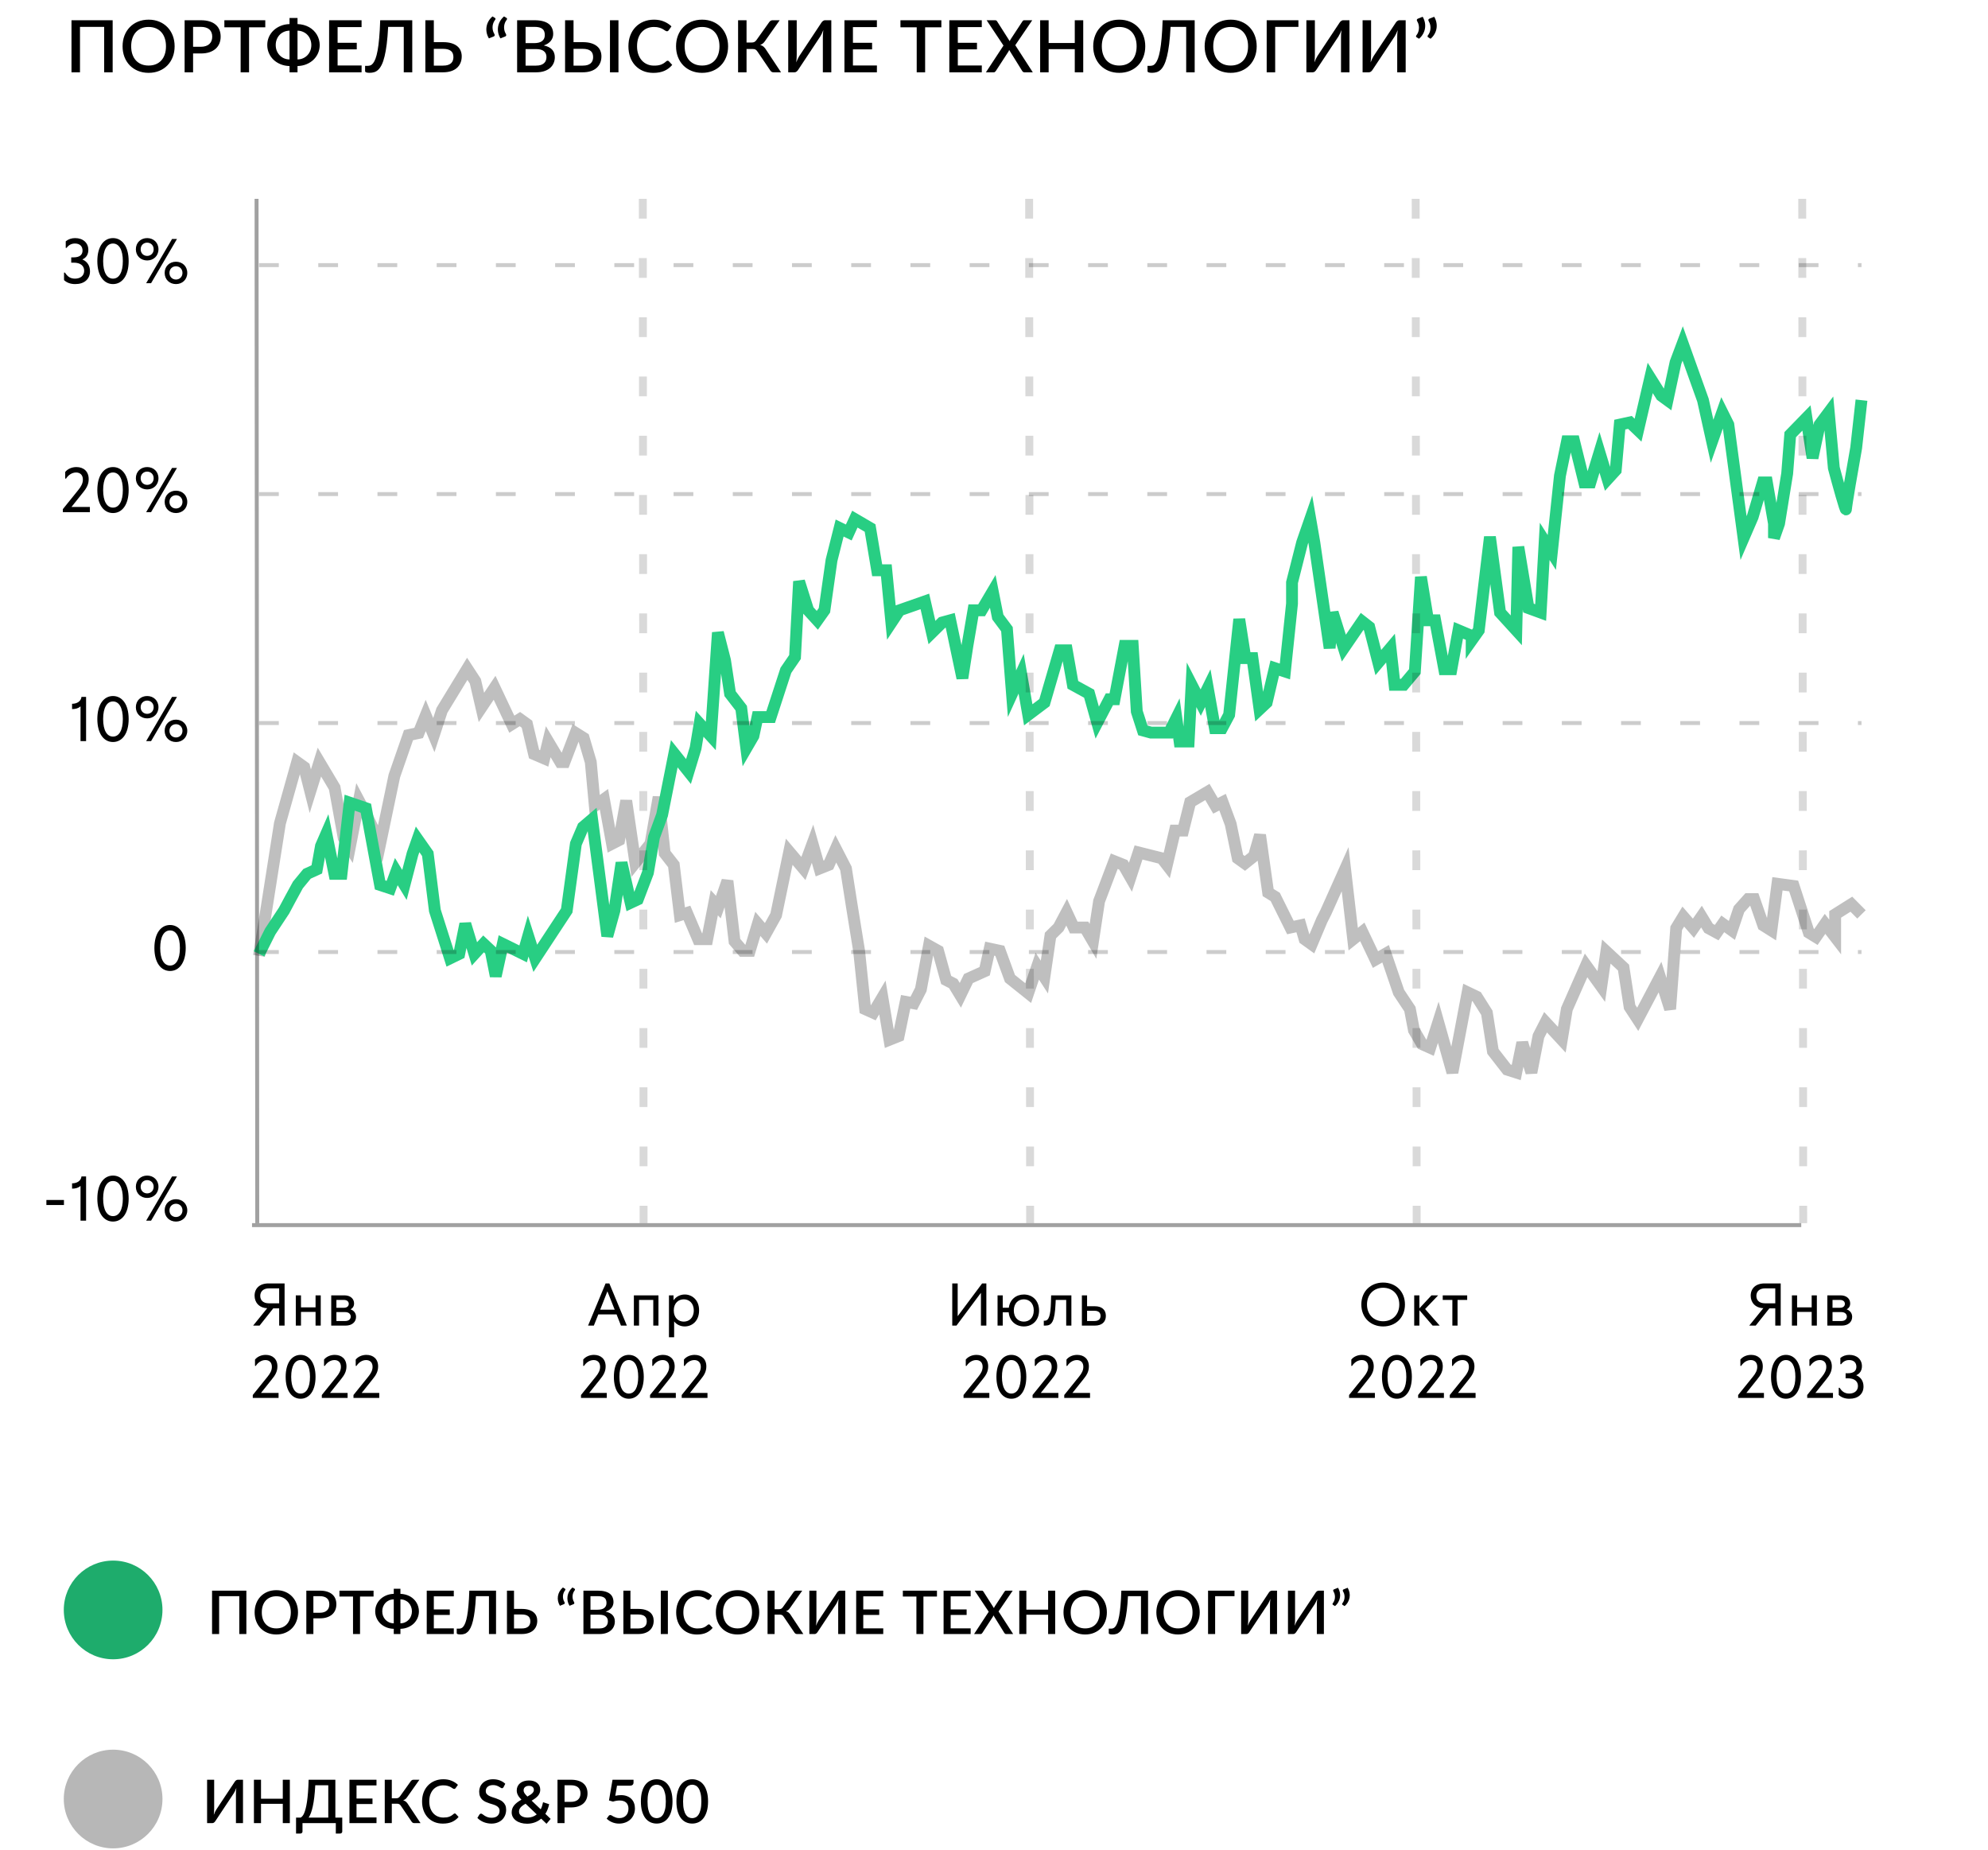 <svg width="330" height="307" viewBox="0 0 330 307" fill="none" xmlns="http://www.w3.org/2000/svg">
<path d="M43 158.636L46.467 136.639L49.324 126.48L50.501 127.327L51.509 131.318L53.022 126.48L55.543 130.713L57.056 139.058L58.064 140.63L59.577 132.89L60.921 135.43L63.106 140.025L65.459 128.778L67.812 122.005L69.493 121.643L70.67 118.74L72.014 122.005L73.359 117.894L77.561 111L78.905 113.056L79.914 117.41L82.099 114.144L84.956 120.191L86.301 119.345L87.477 120.191L88.654 125.15L90.335 125.875L91.007 123.094L93.024 126.48H93.696L95.545 121.643L96.889 122.489L98.066 126.48L98.738 133.736L100.251 132.648L101.596 140.025L102.772 139.421L103.949 132.89L105.461 143.17L107.982 140.025L109.327 132.285L110.335 141.597L111.848 143.532L112.857 151.877L114.033 151.514L115.882 155.868H117.395L118.571 149.821L119.243 150.547L120.756 146.193L121.933 156.231L123.277 157.803H124.454L125.798 153.329L127.143 154.901L128.824 151.877L131.009 141.356L133.362 144.137L134.874 140.025L136.051 144.137L137.564 143.532L138.74 140.872L140.421 144.137L141.429 150.547L142.606 157.803L143.614 167.478L144.959 168.083L146.472 165.543L147.648 172.558L149.161 171.953L150.337 166.269L151.682 166.511L152.858 164.213L154.203 156.957L155.716 157.803L157.06 162.641L158.237 163.245L159.413 165.181L160.758 162.399L163.447 161.19L164.287 157.44L165.968 157.803L167.649 162.399L170.674 164.818L172.187 160.343L173.364 162.157L174.372 155.264L175.717 153.933L177.061 151.394L178.238 153.933H180.087L181.431 156.231L182.44 149.579L184.961 142.928L186.473 143.532L187.65 145.588L188.994 141.477L192.86 142.444L193.701 143.532L195.045 137.848H196.39L197.566 133.132L200.424 131.439L201.768 133.736L202.945 133.132L204.289 136.76L205.466 142.444L206.642 143.291L208.155 142.081L209.163 138.574L210.508 148.128L211.685 148.854L214.206 153.933L215.886 153.57L216.559 155.868L217.735 156.715L219.416 152.724L220.088 151.394L223.282 144.258L224.626 155.868L226.139 154.659L228.324 159.255L230.005 158.287L232.19 164.697L234.039 167.478L234.711 170.986L236.055 173.283L237.4 173.888L238.745 169.655L241.098 178L243.619 164.697L245.132 165.422L246.812 168.083L247.821 174.493L250.174 177.516L251.686 178L252.695 173.042L254.208 178L255.384 171.953L256.561 169.655L259.25 172.558L260.09 167.478L263.284 160.222L265.805 163.729L266.645 157.924L269.502 160.585L270.511 167.116L271.855 169.171L275.553 162.157L277.234 167.478L278.242 154.054L279.419 152.119L281.1 154.054L282.444 152.119L283.621 154.054L284.965 154.78L285.974 153.329L287.486 154.417L288.663 150.91L290.176 149.217H291.184L292.697 153.57L294.041 154.417L295.05 146.677L297.739 147.04L300.26 154.78L301.437 155.505L302.949 153.329L304.63 155.505V151.756L307.319 150.063L309 151.756" stroke="black" stroke-opacity="0.25" stroke-width="1.966"/>
<path d="M43 158.309L44.848 154.611L47.158 151.112L48.198 149.167L49.452 146.868L50.97 145.023L52.587 144.285L53.28 140.417L54.167 138.38L55.514 145.023H56.693L58.041 133.213L60.735 134.135L63.093 146.868L64.776 147.422L65.787 144.654L67.134 146.868L68.481 141.701L69.323 139.302L71.007 141.701L72.186 151.112L74.712 159.047L76.228 158.309L77.238 153.327L78.754 158.309L80.269 156.649L81.448 157.756L82.29 162L83.469 156.649L86.837 158.309L87.679 155.357L88.858 159.047L94.078 151.112L95.594 140.04L96.773 137.272L98.288 135.981L100.814 155.357L101.993 151.112L103.172 143.178L104.687 149.821L105.866 149.267L107.55 144.838L108.561 138.933L109.908 135.243L111.929 125.093L114.286 128.046L115.465 124.17L116.139 120.111L117.991 122.141L119.17 104.979L120.349 109.592L121.191 115.128L123.043 117.527L123.885 124.17L125.064 122.141L125.737 119.004H127.927L130.453 111.253L131.968 109.039L132.642 96.49L134.157 101.288L135.673 102.949L136.852 101.288L138.031 92.984L139.378 87.633L140.893 88.371L141.904 86.156L144.43 87.633L145.609 94.645H147.124L147.966 103.318L149.313 101.288L153.523 99.812L154.702 104.979L156.386 103.318L157.733 102.949L159.754 112.545L160.581 107.193L161.591 101.288H162.938L164.791 98.151L165.633 102.395L167.148 104.425L167.99 115.128L169.506 111.807L170.685 118.634L173.379 116.605L175.905 107.931H177.084L178.094 113.652L180.789 115.128L182.136 119.926L184.157 116.051H184.999L186.683 107.193H188.03L188.703 118.081L189.714 121.218L191.061 121.587H192.56H194.076L195.271 119.188L195.809 123.063H197.31L197.797 113.652L199.313 116.605L200.491 114.206L201.67 120.849H202.849L204.028 118.634L205.712 102.764L206.722 109.223H207.901L209.08 117.712L210.259 116.605L211.606 110.884L213.29 111.438L214.469 100.181V96.675L216.153 90.032L217.5 86.156L218.173 90.032L220.715 107.562L221.22 101.657L223.073 107.562L226.104 103.134L227.283 104.056L228.798 109.961L230.819 107.562L231.493 113.652H233.008L234.861 111.438L235.871 95.752L237.05 102.949H238.229L239.744 111.069H240.923L242.102 104.61L244.291 105.533V106.271L245.47 104.61L247.322 89.109L249.006 101.657L251.701 104.61L252.038 90.77L253.722 100.919L255.742 101.657L256.416 89.847L257.595 91.692L258.942 78.96L260.121 73.239H261.3L262.984 80.067H263.994L265.51 75.084L266.857 79.513L268.204 78.037L268.878 70.471L270.562 70.102L271.909 71.394L273.93 62.721L275.782 65.673L276.792 66.411L278.14 60.137L279.318 57L282.686 66.411L284.202 73.239L285.886 68.441L286.896 70.471L289.422 89.293L290.938 85.787L292.622 80.067H293.296L294.474 86.895V89.293L295.316 86.895L296.664 78.591L297.169 72.132L299.863 69.364L300.874 76.007L302.052 70.471L303.568 68.441L304.41 77.668C305.084 80.19 306.431 85.086 306.431 84.496C306.431 83.905 307.553 77.483 308.115 74.346L309 66.411" stroke="#28CE83" stroke-width="1.966"/>
<path d="M14.938 45.019C14.938 44.106 14.497 43.404 13.669 43.058C14.34 42.765 14.665 42.199 14.665 41.475C14.665 40.311 13.795 39.515 12.474 39.515C11.876 39.515 11.352 39.693 10.912 40.049V41.14H11.048C11.405 40.657 11.866 40.416 12.443 40.416C13.271 40.416 13.701 40.888 13.701 41.59C13.701 42.314 13.197 42.712 12.222 42.712H11.824V43.593H12.243C13.334 43.593 13.973 44.096 13.973 44.935C13.973 45.763 13.344 46.245 12.453 46.245C11.688 46.245 11.195 45.899 10.786 45.239H10.629V46.486C11.101 46.927 11.719 47.147 12.485 47.147C13.239 47.147 13.837 46.958 14.277 46.57C14.717 46.182 14.938 45.658 14.938 45.019ZM18.756 39.515C17.247 39.515 16.157 40.888 16.157 43.331C16.157 45.773 17.247 47.147 18.756 47.147C20.266 47.147 21.357 45.773 21.357 43.331C21.357 40.888 20.266 39.515 18.756 39.515ZM18.756 46.245C17.75 46.245 17.121 45.207 17.121 43.331C17.121 41.454 17.75 40.416 18.756 40.416C19.763 40.416 20.392 41.454 20.392 43.331C20.392 45.207 19.763 46.245 18.756 46.245ZM22.552 41.37C22.552 42.481 23.38 43.226 24.428 43.226C25.477 43.226 26.305 42.481 26.305 41.37C26.305 40.259 25.477 39.515 24.428 39.515C23.38 39.515 22.552 40.259 22.552 41.37ZM28.559 39.661L24.261 47H25.078L29.377 39.661H28.559ZM25.508 41.37C25.508 42.041 25.016 42.471 24.428 42.471C23.841 42.471 23.349 42.041 23.349 41.37C23.349 40.699 23.841 40.27 24.428 40.27C25.016 40.27 25.508 40.699 25.508 41.37ZM27.332 45.291C27.332 46.403 28.161 47.147 29.209 47.147C30.258 47.147 31.086 46.403 31.086 45.291C31.086 44.18 30.258 43.436 29.209 43.436C28.161 43.436 27.332 44.18 27.332 45.291ZM30.289 45.291C30.289 45.962 29.796 46.392 29.209 46.392C28.622 46.392 28.129 45.962 28.129 45.291C28.129 44.62 28.622 44.19 29.209 44.19C29.796 44.19 30.289 44.62 30.289 45.291Z" fill="black"/>
<path d="M11.861 84.14L13.737 81.792C14.366 81.027 14.723 80.398 14.723 79.517C14.723 78.228 13.873 77.515 12.689 77.515C11.934 77.515 11.232 77.819 10.823 78.332V79.433H10.959C11.326 78.856 11.934 78.416 12.636 78.416C13.297 78.416 13.758 78.825 13.758 79.59C13.758 80.219 13.465 80.744 13.014 81.299L10.435 84.497V85H14.922V84.14H11.861ZM18.756 77.515C17.247 77.515 16.157 78.888 16.157 81.331C16.157 83.773 17.247 85.147 18.756 85.147C20.266 85.147 21.357 83.773 21.357 81.331C21.357 78.888 20.266 77.515 18.756 77.515ZM18.756 84.245C17.75 84.245 17.121 83.207 17.121 81.331C17.121 79.454 17.75 78.416 18.756 78.416C19.763 78.416 20.392 79.454 20.392 81.331C20.392 83.207 19.763 84.245 18.756 84.245ZM22.552 79.37C22.552 80.481 23.38 81.226 24.428 81.226C25.477 81.226 26.305 80.481 26.305 79.37C26.305 78.259 25.477 77.515 24.428 77.515C23.38 77.515 22.552 78.259 22.552 79.37ZM28.559 77.661L24.261 85H25.078L29.377 77.661H28.559ZM25.508 79.37C25.508 80.041 25.016 80.471 24.428 80.471C23.841 80.471 23.349 80.041 23.349 79.37C23.349 78.699 23.841 78.269 24.428 78.269C25.016 78.269 25.508 78.699 25.508 79.37ZM27.332 83.291C27.332 84.403 28.161 85.147 29.209 85.147C30.258 85.147 31.086 84.403 31.086 83.291C31.086 82.18 30.258 81.436 29.209 81.436C28.161 81.436 27.332 82.18 27.332 83.291ZM30.289 83.291C30.289 83.962 29.796 84.392 29.209 84.392C28.622 84.392 28.129 83.962 28.129 83.291C28.129 82.62 28.622 82.19 29.209 82.19C29.796 82.19 30.289 82.62 30.289 83.291Z" fill="black"/>
<path d="M13.525 115.661C13.451 116.364 12.812 116.804 11.963 116.804V117.685C12.56 117.685 13.022 117.538 13.368 117.234V123H14.29V115.661H13.525ZM18.756 115.515C17.247 115.515 16.157 116.888 16.157 119.331C16.157 121.773 17.247 123.147 18.756 123.147C20.266 123.147 21.357 121.773 21.357 119.331C21.357 116.888 20.266 115.515 18.756 115.515ZM18.756 122.245C17.75 122.245 17.121 121.207 17.121 119.331C17.121 117.454 17.75 116.416 18.756 116.416C19.763 116.416 20.392 117.454 20.392 119.331C20.392 121.207 19.763 122.245 18.756 122.245ZM22.552 117.37C22.552 118.482 23.38 119.226 24.428 119.226C25.477 119.226 26.305 118.482 26.305 117.37C26.305 116.259 25.477 115.515 24.428 115.515C23.38 115.515 22.552 116.259 22.552 117.37ZM28.559 115.661L24.261 123H25.078L29.377 115.661H28.559ZM25.508 117.37C25.508 118.041 25.016 118.471 24.428 118.471C23.841 118.471 23.349 118.041 23.349 117.37C23.349 116.699 23.841 116.269 24.428 116.269C25.016 116.269 25.508 116.699 25.508 117.37ZM27.332 121.291C27.332 122.402 28.161 123.147 29.209 123.147C30.258 123.147 31.086 122.402 31.086 121.291C31.086 120.18 30.258 119.436 29.209 119.436C28.161 119.436 27.332 120.18 27.332 121.291ZM30.289 121.291C30.289 121.962 29.796 122.392 29.209 122.392C28.622 122.392 28.129 121.962 28.129 121.291C28.129 120.62 28.622 120.19 29.209 120.19C29.796 120.19 30.289 120.62 30.289 121.291Z" fill="black"/>
<path d="M28.229 153.515C26.72 153.515 25.629 154.888 25.629 157.331C25.629 159.773 26.72 161.147 28.229 161.147C29.739 161.147 30.829 159.773 30.829 157.331C30.829 154.888 29.739 153.515 28.229 153.515ZM28.229 160.245C27.223 160.245 26.594 159.207 26.594 157.331C26.594 155.454 27.223 154.416 28.229 154.416C29.236 154.416 29.865 155.454 29.865 157.331C29.865 159.207 29.236 160.245 28.229 160.245Z" fill="black"/>
<path d="M7.7 199.149V199.988H10.615V199.149H7.7ZM13.525 195.249C13.451 195.952 12.812 196.392 11.963 196.392V197.273C12.56 197.273 13.022 197.126 13.368 196.822V202.588H14.29V195.249H13.525ZM18.756 195.103C17.247 195.103 16.157 196.476 16.157 198.919C16.157 201.361 17.247 202.735 18.756 202.735C20.266 202.735 21.357 201.361 21.357 198.919C21.357 196.476 20.266 195.103 18.756 195.103ZM18.756 201.833C17.75 201.833 17.121 200.795 17.121 198.919C17.121 197.042 17.75 196.004 18.756 196.004C19.763 196.004 20.392 197.042 20.392 198.919C20.392 200.795 19.763 201.833 18.756 201.833ZM22.552 196.958C22.552 198.069 23.38 198.814 24.428 198.814C25.477 198.814 26.305 198.069 26.305 196.958C26.305 195.847 25.477 195.103 24.428 195.103C23.38 195.103 22.552 195.847 22.552 196.958ZM28.559 195.249L24.261 202.588H25.078L29.377 195.249H28.559ZM25.508 196.958C25.508 197.629 25.016 198.059 24.428 198.059C23.841 198.059 23.349 197.629 23.349 196.958C23.349 196.287 23.841 195.857 24.428 195.857C25.016 195.857 25.508 196.287 25.508 196.958ZM27.332 200.879C27.332 201.99 28.161 202.735 29.209 202.735C30.258 202.735 31.086 201.99 31.086 200.879C31.086 199.768 30.258 199.024 29.209 199.024C28.161 199.024 27.332 199.768 27.332 200.879ZM30.289 200.879C30.289 201.55 29.796 201.98 29.209 201.98C28.622 201.98 28.129 201.55 28.129 200.879C28.129 200.208 28.622 199.778 29.209 199.778C29.796 199.778 30.289 200.208 30.289 200.879Z" fill="black"/>
<path d="M42.588 33L42.703 203" stroke="black" stroke-opacity="0.37" stroke-width="0.655"/>
<path d="M106.704 33L106.833 203" stroke="black" stroke-opacity="0.15" stroke-width="1.31" stroke-dasharray="3.28 6.55"/>
<path d="M170.833 33L170.997 203" stroke="black" stroke-opacity="0.15" stroke-width="1.31" stroke-dasharray="3.28 6.55"/>
<path d="M234.997 33L235.162 203" stroke="black" stroke-opacity="0.15" stroke-width="1.31" stroke-dasharray="3.28 6.55"/>
<path d="M299.162 33L299.326 203" stroke="black" stroke-opacity="0.15" stroke-width="1.31" stroke-dasharray="3.28 6.55"/>
<path d="M41.835 203.324L299 203.324" stroke="black" stroke-opacity="0.37" stroke-width="0.655"/>
<path d="M43 158H309" stroke="black" stroke-opacity="0.2" stroke-width="0.655" stroke-dasharray="3.28 6.55"/>
<path d="M43 120L309 120" stroke="black" stroke-opacity="0.2" stroke-width="0.655" stroke-dasharray="3.28 6.55"/>
<path d="M43 82L309 82" stroke="black" stroke-opacity="0.2" stroke-width="0.655" stroke-dasharray="3.28 6.55"/>
<path d="M43 44L309 44" stroke="black" stroke-opacity="0.2" stroke-width="0.655" stroke-dasharray="3.28 6.55"/>
<circle cx="18.779" cy="267.19" r="8.19" fill="#1EAC6C"/>
<path d="M40.896 271.19H39.721V264.905H36.376V271.19H35.201V263.99H40.896V271.19ZM49.468 267.59C49.468 268.124 49.382 268.615 49.208 269.065C49.035 269.515 48.79 269.904 48.473 270.23C48.16 270.554 47.782 270.807 47.338 270.99C46.898 271.174 46.408 271.265 45.868 271.265C45.332 271.265 44.842 271.174 44.398 270.99C43.958 270.807 43.58 270.554 43.263 270.23C42.947 269.904 42.702 269.515 42.528 269.065C42.355 268.615 42.268 268.124 42.268 267.59C42.268 267.057 42.355 266.565 42.528 266.115C42.702 265.665 42.947 265.277 43.263 264.95C43.58 264.624 43.958 264.369 44.398 264.185C44.842 264.002 45.332 263.91 45.868 263.91C46.408 263.91 46.898 264.002 47.338 264.185C47.782 264.369 48.16 264.624 48.473 264.95C48.79 265.277 49.035 265.665 49.208 266.115C49.382 266.565 49.468 267.057 49.468 267.59ZM48.273 267.59C48.273 267.177 48.217 266.805 48.103 266.475C47.993 266.145 47.833 265.865 47.623 265.635C47.417 265.405 47.165 265.229 46.868 265.105C46.572 264.982 46.238 264.92 45.868 264.92C45.502 264.92 45.17 264.982 44.873 265.105C44.577 265.229 44.323 265.405 44.113 265.635C43.903 265.865 43.742 266.145 43.628 266.475C43.515 266.805 43.458 267.177 43.458 267.59C43.458 268.007 43.515 268.38 43.628 268.71C43.742 269.04 43.903 269.32 44.113 269.55C44.323 269.777 44.577 269.952 44.873 270.075C45.17 270.195 45.502 270.255 45.868 270.255C46.238 270.255 46.572 270.195 46.868 270.075C47.165 269.952 47.417 269.777 47.623 269.55C47.833 269.32 47.993 269.04 48.103 268.71C48.217 268.38 48.273 268.007 48.273 267.59ZM53.09 267.66C53.35 267.66 53.579 267.627 53.775 267.56C53.975 267.494 54.14 267.4 54.27 267.28C54.404 267.157 54.504 267.009 54.57 266.835C54.637 266.662 54.67 266.469 54.67 266.255C54.67 266.045 54.637 265.857 54.57 265.69C54.507 265.524 54.41 265.382 54.28 265.265C54.15 265.149 53.985 265.06 53.785 265C53.589 264.937 53.357 264.905 53.09 264.905H52.02V267.66H53.09ZM53.09 263.99C53.56 263.99 53.967 264.045 54.31 264.155C54.657 264.265 54.942 264.42 55.165 264.62C55.392 264.817 55.56 265.055 55.67 265.335C55.78 265.612 55.835 265.919 55.835 266.255C55.835 266.599 55.777 266.914 55.66 267.2C55.544 267.484 55.37 267.729 55.14 267.935C54.91 268.139 54.624 268.299 54.28 268.415C53.94 268.529 53.544 268.585 53.09 268.585H52.02V271.19H50.85V263.99H53.09ZM62.009 264.965H59.764V271.19H58.599V264.965H56.349V263.99H62.009V264.965ZM66.468 269.41C66.752 269.407 67.01 269.352 67.243 269.245C67.48 269.139 67.682 268.995 67.848 268.815C68.018 268.635 68.148 268.427 68.238 268.19C68.332 267.95 68.378 267.694 68.378 267.42C68.378 267.15 68.332 266.895 68.238 266.655C68.148 266.415 68.018 266.205 67.848 266.025C67.682 265.845 67.48 265.704 67.243 265.6C67.01 265.494 66.752 265.437 66.468 265.43V269.41ZM65.363 265.43C65.077 265.437 64.815 265.494 64.578 265.6C64.345 265.704 64.145 265.845 63.978 266.025C63.812 266.205 63.682 266.415 63.588 266.655C63.498 266.895 63.453 267.15 63.453 267.42C63.453 267.694 63.498 267.95 63.588 268.19C63.682 268.427 63.812 268.635 63.978 268.815C64.145 268.995 64.345 269.139 64.578 269.245C64.815 269.352 65.077 269.407 65.363 269.41V265.43ZM66.468 264.52C66.768 264.53 67.053 264.572 67.323 264.645C67.593 264.719 67.842 264.819 68.068 264.945C68.295 265.072 68.498 265.224 68.678 265.4C68.862 265.577 69.017 265.772 69.143 265.985C69.27 266.195 69.367 266.422 69.433 266.665C69.503 266.909 69.538 267.16 69.538 267.42C69.538 267.814 69.463 268.184 69.313 268.53C69.163 268.877 68.953 269.182 68.683 269.445C68.413 269.705 68.09 269.914 67.713 270.07C67.337 270.227 66.922 270.312 66.468 270.325V271.19H65.363V270.325C64.91 270.312 64.493 270.227 64.113 270.07C63.737 269.914 63.412 269.705 63.138 269.445C62.868 269.182 62.658 268.877 62.508 268.53C62.358 268.184 62.283 267.814 62.283 267.42C62.283 267.027 62.358 266.657 62.508 266.31C62.662 265.964 62.875 265.66 63.148 265.4C63.422 265.14 63.747 264.932 64.123 264.775C64.5 264.619 64.913 264.534 65.363 264.52V263.675H66.468V264.52ZM75.333 270.245L75.328 271.19H70.838V263.99H75.328V264.935H72.013V267.105H74.663V268.02H72.013V270.245H75.333ZM82.34 271.19H81.165V264.905H79.004C78.958 265.815 78.893 266.605 78.809 267.275C78.726 267.945 78.626 268.515 78.51 268.985C78.396 269.455 78.266 269.839 78.12 270.135C77.976 270.432 77.816 270.664 77.639 270.83C77.466 270.997 77.279 271.11 77.079 271.17C76.879 271.23 76.668 271.26 76.445 271.26C76.025 271.26 75.814 271.185 75.814 271.035V270.295H76.184C76.308 270.295 76.431 270.274 76.555 270.23C76.681 270.184 76.803 270.087 76.919 269.94C77.036 269.794 77.148 269.582 77.254 269.305C77.361 269.025 77.458 268.652 77.544 268.185C77.631 267.719 77.704 267.144 77.764 266.46C77.828 265.774 77.874 264.95 77.904 263.99H82.34V271.19ZM86.598 270.265C86.861 270.265 87.083 270.237 87.263 270.18C87.446 270.12 87.595 270.039 87.708 269.935C87.821 269.829 87.903 269.705 87.953 269.565C88.006 269.422 88.033 269.267 88.033 269.1C88.033 268.92 88.008 268.759 87.958 268.615C87.908 268.472 87.826 268.352 87.713 268.255C87.6 268.155 87.451 268.079 87.268 268.025C87.088 267.972 86.866 267.945 86.603 267.945H85.323V270.265H86.598ZM86.603 267.02C87.056 267.02 87.445 267.07 87.768 267.17C88.095 267.27 88.363 267.409 88.573 267.585C88.783 267.759 88.936 267.965 89.033 268.205C89.133 268.445 89.183 268.704 89.183 268.98C89.183 269.317 89.125 269.622 89.008 269.895C88.895 270.165 88.728 270.397 88.508 270.59C88.288 270.784 88.016 270.932 87.693 271.035C87.373 271.139 87.008 271.19 86.598 271.19H84.153V263.99H85.323V267.02H86.603ZM92.941 266.5C92.791 266.247 92.688 265.984 92.631 265.71C92.578 265.434 92.573 265.162 92.616 264.895C92.659 264.625 92.749 264.369 92.886 264.125C93.026 263.879 93.211 263.657 93.441 263.46L93.776 263.665C93.836 263.702 93.863 263.749 93.856 263.805C93.849 263.862 93.829 263.909 93.796 263.945C93.719 264.039 93.649 264.157 93.586 264.3C93.523 264.444 93.479 264.602 93.456 264.775C93.436 264.949 93.443 265.13 93.476 265.32C93.509 265.51 93.581 265.697 93.691 265.88C93.744 265.964 93.759 266.039 93.736 266.105C93.716 266.169 93.668 266.214 93.591 266.24L92.941 266.5ZM94.536 266.5C94.386 266.247 94.283 265.984 94.226 265.71C94.173 265.434 94.168 265.162 94.211 264.895C94.254 264.625 94.344 264.369 94.481 264.125C94.621 263.879 94.806 263.657 95.036 263.46L95.371 263.665C95.431 263.702 95.458 263.749 95.451 263.805C95.444 263.862 95.424 263.909 95.391 263.945C95.314 264.039 95.244 264.157 95.181 264.3C95.118 264.444 95.074 264.602 95.051 264.775C95.031 264.949 95.038 265.13 95.071 265.32C95.104 265.51 95.176 265.697 95.286 265.88C95.339 265.964 95.354 266.039 95.331 266.105C95.311 266.169 95.263 266.214 95.186 266.24L94.536 266.5ZM99.466 270.265C99.729 270.265 99.951 270.235 100.131 270.175C100.314 270.112 100.462 270.027 100.576 269.92C100.692 269.814 100.776 269.689 100.826 269.545C100.879 269.399 100.906 269.242 100.906 269.075C100.906 268.735 100.789 268.469 100.556 268.275C100.326 268.079 99.961 267.98 99.461 267.98H98.016V270.265H99.466ZM98.016 264.905V267.155H99.186C99.686 267.155 100.059 267.059 100.306 266.865C100.552 266.672 100.676 266.394 100.676 266.03C100.676 265.634 100.559 265.347 100.326 265.17C100.096 264.994 99.734 264.905 99.241 264.905H98.016ZM99.241 263.99C99.701 263.99 100.094 264.035 100.421 264.125C100.747 264.212 101.016 264.337 101.226 264.5C101.436 264.664 101.589 264.864 101.686 265.1C101.786 265.334 101.836 265.597 101.836 265.89C101.836 266.06 101.809 266.225 101.756 266.385C101.706 266.542 101.626 266.69 101.516 266.83C101.409 266.967 101.274 267.09 101.111 267.2C100.947 267.31 100.754 267.402 100.531 267.475C101.551 267.692 102.061 268.234 102.061 269.1C102.061 269.407 102.002 269.689 101.886 269.945C101.772 270.199 101.606 270.419 101.386 270.605C101.169 270.789 100.901 270.932 100.581 271.035C100.261 271.139 99.896 271.19 99.486 271.19H96.846V263.99H99.241ZM105.924 270.265C106.187 270.265 106.409 270.237 106.589 270.18C106.772 270.12 106.92 270.039 107.034 269.935C107.147 269.829 107.229 269.705 107.279 269.565C107.332 269.422 107.359 269.267 107.359 269.1C107.359 268.92 107.334 268.759 107.284 268.615C107.234 268.472 107.152 268.352 107.039 268.255C106.925 268.155 106.777 268.079 106.594 268.025C106.414 267.972 106.192 267.945 105.929 267.945H104.649V270.265H105.924ZM105.929 267.02C106.382 267.02 106.77 267.07 107.094 267.17C107.42 267.27 107.689 267.409 107.899 267.585C108.109 267.759 108.262 267.965 108.359 268.205C108.459 268.445 108.509 268.704 108.509 268.98C108.509 269.317 108.45 269.622 108.334 269.895C108.22 270.165 108.054 270.397 107.834 270.59C107.614 270.784 107.342 270.932 107.019 271.035C106.699 271.139 106.334 271.19 105.924 271.19H103.479V263.99H104.649V267.02H105.929ZM110.864 271.19H109.689V263.99H110.864V271.19ZM117.671 269.585C117.734 269.585 117.789 269.61 117.836 269.66L118.301 270.165C118.007 270.519 117.647 270.792 117.221 270.985C116.794 271.175 116.284 271.27 115.691 271.27C115.164 271.27 114.687 271.18 114.261 271C113.837 270.817 113.476 270.564 113.176 270.24C112.876 269.914 112.644 269.525 112.481 269.075C112.321 268.625 112.241 268.13 112.241 267.59C112.241 267.05 112.326 266.555 112.496 266.105C112.669 265.652 112.911 265.264 113.221 264.94C113.534 264.614 113.907 264.36 114.341 264.18C114.777 264 115.257 263.91 115.781 263.91C116.301 263.91 116.759 263.995 117.156 264.165C117.556 264.332 117.902 264.555 118.196 264.835L117.811 265.38C117.784 265.417 117.752 265.449 117.716 265.475C117.679 265.502 117.629 265.515 117.566 265.515C117.499 265.515 117.422 265.485 117.336 265.425C117.252 265.362 117.144 265.294 117.011 265.22C116.881 265.144 116.716 265.075 116.516 265.015C116.319 264.952 116.072 264.92 115.776 264.92C115.432 264.92 115.117 264.98 114.831 265.1C114.544 265.22 114.297 265.395 114.091 265.625C113.884 265.855 113.722 266.135 113.606 266.465C113.492 266.795 113.436 267.17 113.436 267.59C113.436 268.014 113.496 268.392 113.616 268.725C113.736 269.055 113.901 269.335 114.111 269.565C114.321 269.792 114.567 269.965 114.851 270.085C115.134 270.205 115.439 270.265 115.766 270.265C115.966 270.265 116.144 270.255 116.301 270.235C116.461 270.212 116.607 270.177 116.741 270.13C116.874 270.08 116.999 270.019 117.116 269.945C117.236 269.872 117.354 269.782 117.471 269.675C117.537 269.615 117.604 269.585 117.671 269.585ZM126.03 267.59C126.03 268.124 125.943 268.615 125.77 269.065C125.596 269.515 125.351 269.904 125.035 270.23C124.721 270.554 124.343 270.807 123.9 270.99C123.46 271.174 122.97 271.265 122.43 271.265C121.893 271.265 121.403 271.174 120.96 270.99C120.52 270.807 120.141 270.554 119.825 270.23C119.508 269.904 119.263 269.515 119.09 269.065C118.916 268.615 118.83 268.124 118.83 267.59C118.83 267.057 118.916 266.565 119.09 266.115C119.263 265.665 119.508 265.277 119.825 264.95C120.141 264.624 120.52 264.369 120.96 264.185C121.403 264.002 121.893 263.91 122.43 263.91C122.97 263.91 123.46 264.002 123.9 264.185C124.343 264.369 124.721 264.624 125.035 264.95C125.351 265.277 125.596 265.665 125.77 266.115C125.943 266.565 126.03 267.057 126.03 267.59ZM124.835 267.59C124.835 267.177 124.778 266.805 124.665 266.475C124.555 266.145 124.395 265.865 124.185 265.635C123.978 265.405 123.726 265.229 123.43 265.105C123.133 264.982 122.8 264.92 122.43 264.92C122.063 264.92 121.731 264.982 121.435 265.105C121.138 265.229 120.885 265.405 120.675 265.635C120.465 265.865 120.303 266.145 120.19 266.475C120.076 266.805 120.02 267.177 120.02 267.59C120.02 268.007 120.076 268.38 120.19 268.71C120.303 269.04 120.465 269.32 120.675 269.55C120.885 269.777 121.138 269.952 121.435 270.075C121.731 270.195 122.063 270.255 122.43 270.255C122.8 270.255 123.133 270.195 123.43 270.075C123.726 269.952 123.978 269.777 124.185 269.55C124.395 269.32 124.555 269.04 124.665 268.71C124.778 268.38 124.835 268.007 124.835 267.59ZM133.352 271.19H132.297C132.183 271.19 132.088 271.16 132.012 271.1C131.935 271.04 131.863 270.952 131.797 270.835L130.092 268.32C130.048 268.254 130.005 268.199 129.962 268.155C129.918 268.109 129.87 268.072 129.817 268.045C129.763 268.015 129.703 267.995 129.637 267.985C129.57 267.972 129.495 267.965 129.412 267.965H128.582V271.19H127.412V263.99H128.582V267.07H129.287C129.433 267.07 129.557 267.047 129.657 267C129.757 266.954 129.855 266.864 129.952 266.73L131.677 264.31C131.733 264.217 131.802 264.14 131.882 264.08C131.965 264.02 132.063 263.99 132.177 263.99H133.167L131.107 266.91C131.023 267.034 130.928 267.135 130.822 267.215C130.715 267.295 130.597 267.359 130.467 267.405C130.653 267.455 130.812 267.537 130.942 267.65C131.075 267.764 131.2 267.92 131.317 268.12L133.352 271.19ZM140.308 263.99V271.19H139.138V266.41C139.138 266.25 139.141 266.084 139.148 265.91C139.158 265.737 139.176 265.55 139.203 265.35C139.139 265.524 139.071 265.685 138.998 265.835C138.928 265.982 138.858 266.112 138.788 266.225L135.738 270.825C135.711 270.869 135.679 270.912 135.643 270.955C135.609 270.999 135.569 271.039 135.523 271.075C135.479 271.109 135.433 271.137 135.383 271.16C135.333 271.18 135.279 271.19 135.223 271.19H134.348V263.99H135.523V268.765C135.523 268.925 135.518 269.094 135.508 269.27C135.501 269.444 135.484 269.627 135.458 269.82C135.521 269.65 135.588 269.492 135.658 269.345C135.731 269.195 135.801 269.065 135.868 268.955L138.918 264.355C138.944 264.312 138.974 264.269 139.008 264.225C139.044 264.182 139.084 264.144 139.128 264.11C139.174 264.074 139.223 264.045 139.273 264.025C139.323 264.002 139.376 263.99 139.433 263.99H140.308ZM146.618 270.245L146.613 271.19H142.123V263.99H146.613V264.935H143.298V267.105H145.948V268.02H143.298V270.245H146.618ZM155.53 264.965H153.285V271.19H152.12V264.965H149.87V263.99H155.53V264.965ZM161.127 270.245L161.122 271.19H156.632V263.99H161.122V264.935H157.807V267.105H160.457V268.02H157.807V270.245H161.127ZM168.179 271.19H167.014C166.934 271.19 166.869 271.169 166.819 271.125C166.769 271.082 166.729 271.034 166.699 270.98L164.909 268.095C164.896 268.135 164.881 268.174 164.864 268.21C164.851 268.247 164.834 268.282 164.814 268.315L163.084 270.98C163.047 271.034 163.006 271.082 162.959 271.125C162.916 271.169 162.857 271.19 162.784 271.19H161.694L164.124 267.49L161.794 263.99H162.954C163.037 263.99 163.097 264.004 163.134 264.03C163.174 264.054 163.209 264.09 163.239 264.14L164.989 266.89C165.006 266.85 165.022 266.81 165.039 266.77C165.056 266.73 165.077 266.689 165.104 266.645L166.734 264.16C166.767 264.104 166.804 264.062 166.844 264.035C166.884 264.005 166.932 263.99 166.989 263.99H168.104L165.754 267.44L168.179 271.19ZM175.156 263.99V271.19H173.986V267.985H170.371V271.19H169.196V263.99H170.371V267.14H173.986V263.99H175.156ZM183.736 267.59C183.736 268.124 183.65 268.615 183.476 269.065C183.303 269.515 183.058 269.904 182.741 270.23C182.428 270.554 182.05 270.807 181.606 270.99C181.166 271.174 180.676 271.265 180.136 271.265C179.6 271.265 179.11 271.174 178.666 270.99C178.226 270.807 177.848 270.554 177.531 270.23C177.215 269.904 176.97 269.515 176.796 269.065C176.623 268.615 176.536 268.124 176.536 267.59C176.536 267.057 176.623 266.565 176.796 266.115C176.97 265.665 177.215 265.277 177.531 264.95C177.848 264.624 178.226 264.369 178.666 264.185C179.11 264.002 179.6 263.91 180.136 263.91C180.676 263.91 181.166 264.002 181.606 264.185C182.05 264.369 182.428 264.624 182.741 264.95C183.058 265.277 183.303 265.665 183.476 266.115C183.65 266.565 183.736 267.057 183.736 267.59ZM182.541 267.59C182.541 267.177 182.485 266.805 182.371 266.475C182.261 266.145 182.101 265.865 181.891 265.635C181.685 265.405 181.433 265.229 181.136 265.105C180.84 264.982 180.506 264.92 180.136 264.92C179.77 264.92 179.438 264.982 179.141 265.105C178.845 265.229 178.591 265.405 178.381 265.635C178.171 265.865 178.01 266.145 177.896 266.475C177.783 266.805 177.726 267.177 177.726 267.59C177.726 268.007 177.783 268.38 177.896 268.71C178.01 269.04 178.171 269.32 178.381 269.55C178.591 269.777 178.845 269.952 179.141 270.075C179.438 270.195 179.77 270.255 180.136 270.255C180.506 270.255 180.84 270.195 181.136 270.075C181.433 269.952 181.685 269.777 181.891 269.55C182.101 269.32 182.261 269.04 182.371 268.71C182.485 268.38 182.541 268.007 182.541 267.59ZM190.573 271.19H189.398V264.905H187.238C187.191 265.815 187.126 266.605 187.043 267.275C186.959 267.945 186.859 268.515 186.743 268.985C186.629 269.455 186.499 269.839 186.353 270.135C186.209 270.432 186.049 270.664 185.873 270.83C185.699 270.997 185.513 271.11 185.313 271.17C185.113 271.23 184.901 271.26 184.678 271.26C184.258 271.26 184.048 271.185 184.048 271.035V270.295H184.418C184.541 270.295 184.664 270.274 184.788 270.23C184.914 270.184 185.036 270.087 185.153 269.94C185.269 269.794 185.381 269.582 185.488 269.305C185.594 269.025 185.691 268.652 185.778 268.185C185.864 267.719 185.938 267.144 185.998 266.46C186.061 265.774 186.108 264.95 186.138 263.99H190.573V271.19ZM199.151 267.59C199.151 268.124 199.065 268.615 198.891 269.065C198.718 269.515 198.473 269.904 198.156 270.23C197.843 270.554 197.465 270.807 197.021 270.99C196.581 271.174 196.091 271.265 195.551 271.265C195.015 271.265 194.525 271.174 194.081 270.99C193.641 270.807 193.263 270.554 192.946 270.23C192.63 269.904 192.385 269.515 192.211 269.065C192.038 268.615 191.951 268.124 191.951 267.59C191.951 267.057 192.038 266.565 192.211 266.115C192.385 265.665 192.63 265.277 192.946 264.95C193.263 264.624 193.641 264.369 194.081 264.185C194.525 264.002 195.015 263.91 195.551 263.91C196.091 263.91 196.581 264.002 197.021 264.185C197.465 264.369 197.843 264.624 198.156 264.95C198.473 265.277 198.718 265.665 198.891 266.115C199.065 266.565 199.151 267.057 199.151 267.59ZM197.956 267.59C197.956 267.177 197.9 266.805 197.786 266.475C197.676 266.145 197.516 265.865 197.306 265.635C197.1 265.405 196.848 265.229 196.551 265.105C196.255 264.982 195.921 264.92 195.551 264.92C195.185 264.92 194.853 264.982 194.556 265.105C194.26 265.229 194.006 265.405 193.796 265.635C193.586 265.865 193.425 266.145 193.311 266.475C193.198 266.805 193.141 267.177 193.141 267.59C193.141 268.007 193.198 268.38 193.311 268.71C193.425 269.04 193.586 269.32 193.796 269.55C194.006 269.777 194.26 269.952 194.556 270.075C194.853 270.195 195.185 270.255 195.551 270.255C195.921 270.255 196.255 270.195 196.551 270.075C196.848 269.952 197.1 269.777 197.306 269.55C197.516 269.32 197.676 269.04 197.786 268.71C197.9 268.38 197.956 268.007 197.956 267.59ZM204.923 264.905H201.708V271.19H200.533V263.99H204.923V264.905ZM211.984 263.99V271.19H210.814V266.41C210.814 266.25 210.817 266.084 210.824 265.91C210.834 265.737 210.852 265.55 210.879 265.35C210.815 265.524 210.747 265.685 210.674 265.835C210.604 265.982 210.534 266.112 210.464 266.225L207.414 270.825C207.387 270.869 207.355 270.912 207.319 270.955C207.285 270.999 207.245 271.039 207.199 271.075C207.155 271.109 207.109 271.137 207.059 271.16C207.009 271.18 206.955 271.19 206.899 271.19H206.024V263.99H207.199V268.765C207.199 268.925 207.194 269.094 207.184 269.27C207.177 269.444 207.16 269.627 207.134 269.82C207.197 269.65 207.264 269.492 207.334 269.345C207.407 269.195 207.477 269.065 207.544 268.955L210.594 264.355C210.62 264.312 210.65 264.269 210.684 264.225C210.72 264.182 210.76 264.144 210.804 264.11C210.85 264.074 210.899 264.045 210.949 264.025C210.999 264.002 211.052 263.99 211.109 263.99H211.984ZM219.76 263.99V271.19H218.59V266.41C218.59 266.25 218.593 266.084 218.6 265.91C218.61 265.737 218.628 265.55 218.655 265.35C218.591 265.524 218.523 265.685 218.45 265.835C218.38 265.982 218.31 266.112 218.24 266.225L215.19 270.825C215.163 270.869 215.131 270.912 215.095 270.955C215.061 270.999 215.021 271.039 214.975 271.075C214.931 271.109 214.885 271.137 214.835 271.16C214.785 271.18 214.731 271.19 214.675 271.19H213.8V263.99H214.975V268.765C214.975 268.925 214.97 269.094 214.96 269.27C214.953 269.444 214.936 269.627 214.91 269.82C214.973 269.65 215.04 269.492 215.11 269.345C215.183 269.195 215.253 269.065 215.32 268.955L218.37 264.355C218.396 264.312 218.426 264.269 218.46 264.225C218.496 264.182 218.536 264.144 218.58 264.11C218.626 264.074 218.675 264.045 218.725 264.025C218.775 264.002 218.828 263.99 218.885 263.99H219.76ZM222.11 263.51C222.26 263.764 222.362 264.029 222.415 264.305C222.469 264.579 222.474 264.85 222.43 265.12C222.387 265.387 222.295 265.644 222.155 265.89C222.019 266.137 221.835 266.357 221.605 266.55L221.27 266.345C221.214 266.309 221.187 266.262 221.19 266.205C221.197 266.145 221.217 266.099 221.25 266.065C221.327 265.972 221.397 265.854 221.46 265.71C221.524 265.567 221.565 265.41 221.585 265.24C221.609 265.067 221.604 264.885 221.57 264.695C221.54 264.505 221.469 264.317 221.355 264.13C221.302 264.044 221.287 263.969 221.31 263.905C221.334 263.842 221.382 263.797 221.455 263.77L222.11 263.51ZM223.705 263.51C223.855 263.764 223.957 264.029 224.01 264.305C224.064 264.579 224.069 264.85 224.025 265.12C223.982 265.387 223.89 265.644 223.75 265.89C223.614 266.137 223.43 266.357 223.2 266.55L222.865 266.345C222.809 266.309 222.782 266.262 222.785 266.205C222.792 266.145 222.812 266.099 222.845 266.065C222.922 265.972 222.992 265.854 223.055 265.71C223.119 265.567 223.16 265.41 223.18 265.24C223.204 265.067 223.199 264.885 223.165 264.695C223.135 264.505 223.064 264.317 222.95 264.13C222.897 264.044 222.882 263.969 222.905 263.905C222.929 263.842 222.977 263.797 223.05 263.77L223.705 263.51Z" fill="black"/>
<circle cx="18.779" cy="298.571" r="8.19" fill="#B7B7B7"/>
<path d="M40.337 295.371V302.571H39.166V297.791C39.166 297.631 39.17 297.465 39.176 297.291C39.187 297.118 39.205 296.931 39.231 296.731C39.168 296.905 39.1 297.066 39.026 297.216C38.956 297.363 38.886 297.493 38.816 297.606L35.767 302.206C35.74 302.25 35.708 302.293 35.672 302.336C35.638 302.38 35.598 302.42 35.551 302.456C35.508 302.49 35.462 302.518 35.411 302.541C35.361 302.561 35.308 302.571 35.252 302.571H34.377V295.371H35.551V300.146C35.551 300.306 35.547 300.475 35.536 300.651C35.53 300.825 35.513 301.008 35.486 301.201C35.55 301.031 35.617 300.873 35.687 300.726C35.76 300.576 35.83 300.446 35.897 300.336L38.947 295.736C38.973 295.693 39.003 295.65 39.036 295.606C39.073 295.563 39.113 295.525 39.157 295.491C39.203 295.455 39.252 295.426 39.301 295.406C39.352 295.383 39.405 295.371 39.462 295.371H40.337ZM48.112 295.371V302.571H46.942V299.366H43.327V302.571H42.152V295.371H43.327V298.521H46.942V295.371H48.112ZM54.493 301.656V296.286H52.333C52.293 297.043 52.238 297.711 52.168 298.291C52.098 298.868 52.015 299.373 51.918 299.806C51.825 300.236 51.72 300.603 51.603 300.906C51.49 301.206 51.366 301.456 51.233 301.656H54.493ZM56.813 301.656V303.961C56.813 304.061 56.778 304.143 56.708 304.206C56.641 304.27 56.553 304.301 56.443 304.301H55.743V302.571H50.213V303.961C50.213 304.061 50.178 304.143 50.108 304.206C50.041 304.27 49.953 304.301 49.843 304.301H49.143V301.656H49.903C50 301.606 50.096 301.526 50.193 301.416C50.293 301.306 50.388 301.15 50.478 300.946C50.568 300.743 50.653 300.486 50.733 300.176C50.816 299.866 50.891 299.488 50.958 299.041C51.025 298.591 51.081 298.065 51.128 297.461C51.175 296.858 51.21 296.161 51.233 295.371H55.668V301.656H56.813ZM62.502 301.626L62.497 302.571H58.007V295.371H62.497V296.316H59.182V298.486H61.832V299.401H59.182V301.626H62.502ZM69.808 302.571H68.753C68.64 302.571 68.545 302.541 68.468 302.481C68.392 302.421 68.32 302.333 68.253 302.216L66.548 299.701C66.505 299.635 66.462 299.58 66.418 299.536C66.375 299.49 66.327 299.453 66.273 299.426C66.22 299.396 66.16 299.376 66.093 299.366C66.027 299.353 65.952 299.346 65.868 299.346H65.038V302.571H63.868V295.371H65.038V298.451H65.743C65.89 298.451 66.013 298.428 66.113 298.381C66.213 298.335 66.312 298.245 66.408 298.111L68.133 295.691C68.19 295.598 68.258 295.521 68.338 295.461C68.422 295.401 68.52 295.371 68.633 295.371H69.623L67.563 298.291C67.48 298.415 67.385 298.516 67.278 298.596C67.172 298.676 67.053 298.74 66.923 298.786C67.11 298.836 67.268 298.918 67.398 299.031C67.532 299.145 67.657 299.301 67.773 299.501L69.808 302.571ZM75.492 300.966C75.555 300.966 75.61 300.991 75.657 301.041L76.122 301.546C75.828 301.9 75.468 302.173 75.042 302.366C74.615 302.556 74.105 302.651 73.512 302.651C72.985 302.651 72.508 302.561 72.082 302.381C71.658 302.198 71.297 301.945 70.997 301.621C70.697 301.295 70.465 300.906 70.302 300.456C70.142 300.006 70.062 299.511 70.062 298.971C70.062 298.431 70.147 297.936 70.317 297.486C70.49 297.033 70.732 296.645 71.042 296.321C71.355 295.995 71.728 295.741 72.162 295.561C72.598 295.381 73.078 295.291 73.602 295.291C74.122 295.291 74.58 295.376 74.977 295.546C75.377 295.713 75.723 295.936 76.017 296.216L75.632 296.761C75.605 296.798 75.573 296.83 75.537 296.856C75.5 296.883 75.45 296.896 75.387 296.896C75.32 296.896 75.243 296.866 75.157 296.806C75.073 296.743 74.965 296.675 74.832 296.601C74.702 296.525 74.537 296.456 74.337 296.396C74.14 296.333 73.893 296.301 73.597 296.301C73.253 296.301 72.938 296.361 72.652 296.481C72.365 296.601 72.118 296.776 71.912 297.006C71.705 297.236 71.543 297.516 71.427 297.846C71.313 298.176 71.257 298.551 71.257 298.971C71.257 299.395 71.317 299.773 71.437 300.106C71.557 300.436 71.722 300.716 71.932 300.946C72.142 301.173 72.388 301.346 72.672 301.466C72.955 301.586 73.26 301.646 73.587 301.646C73.787 301.646 73.965 301.636 74.122 301.616C74.282 301.593 74.428 301.558 74.562 301.511C74.695 301.461 74.82 301.4 74.937 301.326C75.057 301.253 75.175 301.163 75.292 301.056C75.358 300.996 75.425 300.966 75.492 300.966ZM83.588 296.601C83.551 296.661 83.513 296.706 83.473 296.736C83.433 296.763 83.383 296.776 83.323 296.776C83.259 296.776 83.188 296.75 83.108 296.696C83.031 296.643 82.934 296.585 82.818 296.521C82.704 296.455 82.569 296.395 82.413 296.341C82.256 296.285 82.069 296.256 81.853 296.256C81.653 296.256 81.476 296.281 81.323 296.331C81.173 296.381 81.046 296.451 80.943 296.541C80.839 296.631 80.761 296.738 80.708 296.861C80.658 296.981 80.633 297.113 80.633 297.256C80.633 297.44 80.681 297.593 80.778 297.716C80.874 297.836 81.001 297.94 81.158 298.026C81.318 298.113 81.499 298.19 81.703 298.256C81.906 298.32 82.113 298.388 82.323 298.461C82.536 298.535 82.744 298.618 82.948 298.711C83.151 298.805 83.331 298.923 83.488 299.066C83.648 299.21 83.776 299.385 83.873 299.591C83.969 299.798 84.018 300.05 84.018 300.346C84.018 300.666 83.963 300.966 83.853 301.246C83.743 301.526 83.583 301.771 83.373 301.981C83.166 302.188 82.909 302.351 82.603 302.471C82.299 302.591 81.953 302.651 81.563 302.651C81.333 302.651 81.108 302.628 80.888 302.581C80.671 302.538 80.463 302.476 80.263 302.396C80.066 302.313 79.881 302.213 79.708 302.096C79.534 301.98 79.379 301.85 79.243 301.706L79.583 301.146C79.613 301.1 79.651 301.063 79.698 301.036C79.744 301.01 79.796 300.996 79.853 300.996C79.929 300.996 80.014 301.033 80.108 301.106C80.201 301.176 80.313 301.255 80.443 301.341C80.576 301.425 80.736 301.503 80.923 301.576C81.109 301.646 81.333 301.681 81.593 301.681C82.016 301.681 82.343 301.578 82.573 301.371C82.806 301.165 82.923 300.88 82.923 300.516C82.923 300.313 82.874 300.148 82.778 300.021C82.681 299.891 82.553 299.783 82.393 299.696C82.236 299.61 82.056 299.536 81.853 299.476C81.649 299.416 81.443 299.353 81.233 299.286C81.023 299.216 80.816 299.136 80.613 299.046C80.409 298.953 80.228 298.833 80.068 298.686C79.911 298.536 79.784 298.353 79.688 298.136C79.591 297.916 79.543 297.643 79.543 297.316C79.543 297.056 79.593 296.805 79.693 296.561C79.796 296.318 79.944 296.103 80.138 295.916C80.334 295.726 80.576 295.575 80.863 295.461C81.149 295.348 81.476 295.291 81.843 295.291C82.256 295.291 82.634 295.356 82.978 295.486C83.324 295.616 83.623 295.801 83.873 296.041L83.588 296.601ZM91.407 301.871L90.527 301.031C90.817 300.581 91.027 300.041 91.157 299.431L90.147 299.101C90.057 299.551 89.927 299.951 89.757 300.281L88.247 298.841C89.257 298.271 89.677 297.751 89.677 297.031C89.677 296.081 88.937 295.491 87.807 295.491C86.577 295.491 85.777 296.161 85.777 297.141C85.777 297.651 85.987 298.111 86.557 298.681C85.417 299.321 84.937 299.931 84.937 300.801C84.937 301.901 86.007 302.671 87.487 302.671C88.407 302.671 89.207 302.371 89.837 301.831L90.717 302.681L91.407 301.871ZM87.807 296.381C88.327 296.381 88.617 296.651 88.617 297.051C88.617 297.431 88.357 297.721 87.547 298.161C87.047 297.661 86.917 297.431 86.917 297.121C86.917 296.691 87.247 296.381 87.807 296.381ZM87.577 301.651C86.717 301.651 86.157 301.251 86.157 300.671C86.157 300.171 86.437 299.801 87.247 299.351L89.097 301.121C88.667 301.471 88.157 301.651 87.577 301.651ZM94.782 299.041C95.042 299.041 95.27 299.008 95.467 298.941C95.667 298.875 95.832 298.781 95.962 298.661C96.095 298.538 96.195 298.39 96.262 298.216C96.329 298.043 96.362 297.85 96.362 297.636C96.362 297.426 96.329 297.238 96.262 297.071C96.199 296.905 96.102 296.763 95.972 296.646C95.842 296.53 95.677 296.441 95.477 296.381C95.28 296.318 95.049 296.286 94.782 296.286H93.712V299.041H94.782ZM94.782 295.371C95.252 295.371 95.659 295.426 96.002 295.536C96.349 295.646 96.634 295.801 96.857 296.001C97.084 296.198 97.252 296.436 97.362 296.716C97.472 296.993 97.527 297.3 97.527 297.636C97.527 297.98 97.469 298.295 97.352 298.581C97.235 298.865 97.062 299.11 96.832 299.316C96.602 299.52 96.315 299.68 95.972 299.796C95.632 299.91 95.235 299.966 94.782 299.966H93.712V302.571H92.542V295.371H94.782ZM102.132 298.031C102.306 297.995 102.471 297.968 102.627 297.951C102.787 297.935 102.941 297.926 103.087 297.926C103.464 297.926 103.796 297.983 104.082 298.096C104.372 298.206 104.614 298.36 104.807 298.556C105.004 298.753 105.151 298.985 105.247 299.251C105.347 299.515 105.397 299.801 105.397 300.111C105.397 300.495 105.331 300.843 105.197 301.156C105.064 301.47 104.879 301.738 104.642 301.961C104.406 302.181 104.126 302.351 103.802 302.471C103.482 302.591 103.136 302.651 102.762 302.651C102.542 302.651 102.332 302.63 102.132 302.586C101.936 302.543 101.751 302.485 101.577 302.411C101.404 302.335 101.244 302.248 101.097 302.151C100.951 302.051 100.819 301.948 100.702 301.841L101.032 301.381C101.102 301.281 101.196 301.231 101.312 301.231C101.386 301.231 101.466 301.258 101.552 301.311C101.639 301.365 101.739 301.423 101.852 301.486C101.969 301.546 102.106 301.603 102.262 301.656C102.419 301.71 102.606 301.736 102.822 301.736C103.059 301.736 103.271 301.698 103.457 301.621C103.644 301.545 103.801 301.438 103.927 301.301C104.057 301.161 104.156 300.995 104.222 300.801C104.289 300.608 104.322 300.396 104.322 300.166C104.322 299.956 104.291 299.768 104.227 299.601C104.167 299.435 104.076 299.293 103.952 299.176C103.832 299.06 103.681 298.971 103.497 298.911C103.314 298.848 103.102 298.816 102.862 298.816C102.686 298.816 102.504 298.831 102.317 298.861C102.134 298.891 101.947 298.938 101.757 299.001L101.087 298.811L101.677 295.371H105.162V295.836C105.162 295.99 105.114 296.115 105.017 296.211C104.921 296.308 104.759 296.356 104.532 296.356H102.422L102.132 298.031ZM111.633 298.971C111.633 299.601 111.565 300.146 111.428 300.606C111.295 301.066 111.11 301.448 110.873 301.751C110.637 302.055 110.358 302.28 110.038 302.426C109.718 302.573 109.373 302.646 109.003 302.646C108.633 302.646 108.288 302.573 107.968 302.426C107.648 302.28 107.37 302.055 107.133 301.751C106.9 301.448 106.717 301.066 106.583 300.606C106.45 300.146 106.383 299.601 106.383 298.971C106.383 298.341 106.45 297.796 106.583 297.336C106.717 296.873 106.9 296.491 107.133 296.191C107.37 295.888 107.648 295.663 107.968 295.516C108.288 295.366 108.633 295.291 109.003 295.291C109.373 295.291 109.718 295.366 110.038 295.516C110.358 295.663 110.637 295.888 110.873 296.191C111.11 296.491 111.295 296.873 111.428 297.336C111.565 297.796 111.633 298.341 111.633 298.971ZM110.523 298.971C110.523 298.438 110.48 297.995 110.393 297.641C110.31 297.285 110.198 297 110.058 296.786C109.918 296.573 109.757 296.421 109.573 296.331C109.39 296.241 109.2 296.196 109.003 296.196C108.803 296.196 108.612 296.241 108.428 296.331C108.248 296.421 108.088 296.573 107.948 296.786C107.808 297 107.697 297.285 107.613 297.641C107.53 297.995 107.488 298.438 107.488 298.971C107.488 299.505 107.53 299.95 107.613 300.306C107.697 300.66 107.808 300.943 107.948 301.156C108.088 301.37 108.248 301.521 108.428 301.611C108.612 301.701 108.803 301.746 109.003 301.746C109.2 301.746 109.39 301.701 109.573 301.611C109.757 301.521 109.918 301.37 110.058 301.156C110.198 300.943 110.31 300.66 110.393 300.306C110.48 299.95 110.523 299.505 110.523 298.971ZM117.534 298.971C117.534 299.601 117.466 300.146 117.329 300.606C117.196 301.066 117.011 301.448 116.774 301.751C116.537 302.055 116.259 302.28 115.939 302.426C115.619 302.573 115.274 302.646 114.904 302.646C114.534 302.646 114.189 302.573 113.869 302.426C113.549 302.28 113.271 302.055 113.034 301.751C112.801 301.448 112.617 301.066 112.484 300.606C112.351 300.146 112.284 299.601 112.284 298.971C112.284 298.341 112.351 297.796 112.484 297.336C112.617 296.873 112.801 296.491 113.034 296.191C113.271 295.888 113.549 295.663 113.869 295.516C114.189 295.366 114.534 295.291 114.904 295.291C115.274 295.291 115.619 295.366 115.939 295.516C116.259 295.663 116.537 295.888 116.774 296.191C117.011 296.491 117.196 296.873 117.329 297.336C117.466 297.796 117.534 298.341 117.534 298.971ZM116.424 298.971C116.424 298.438 116.381 297.995 116.294 297.641C116.211 297.285 116.099 297 115.959 296.786C115.819 296.573 115.657 296.421 115.474 296.331C115.291 296.241 115.101 296.196 114.904 296.196C114.704 296.196 114.512 296.241 114.329 296.331C114.149 296.421 113.989 296.573 113.849 296.786C113.709 297 113.597 297.285 113.514 297.641C113.431 297.995 113.389 298.438 113.389 298.971C113.389 299.505 113.431 299.95 113.514 300.306C113.597 300.66 113.709 300.943 113.849 301.156C113.989 301.37 114.149 301.521 114.329 301.611C114.512 301.701 114.704 301.746 114.904 301.746C115.101 301.746 115.291 301.701 115.474 301.611C115.657 301.521 115.819 301.37 115.959 301.156C116.099 300.943 116.211 300.66 116.294 300.306C116.381 299.95 116.424 299.505 116.424 298.971Z" fill="black"/>
<path d="M44.58 213C43.09 213 42.26 213.83 42.26 215.04C42.26 216.17 43.03 217.07 44.36 217.11L42.02 220H43.09L45.36 217.14H46.34V220H47.24V213H44.58ZM44.62 216.3L44.52 216.91H44.51L44.62 216.3C43.71 216.3 43.2 215.82 43.2 215.07C43.2 214.34 43.71 213.82 44.66 213.82H46.34V216.3H44.62ZM52.382 214.98V216.97H49.962V214.98H49.102V220H49.962V217.73H52.382V220H53.242V214.98H52.382ZM59.103 218.55C59.103 217.95 58.753 217.5 58.183 217.3C58.573 217.1 58.773 216.77 58.773 216.32C58.773 215.53 58.143 214.98 57.173 214.98H54.983V220H57.403C58.403 220 59.103 219.42 59.103 218.55ZM57.083 215.74C57.633 215.74 57.893 216.04 57.893 216.39C57.893 216.75 57.633 217.04 57.083 217.04H55.843V215.74H57.083ZM58.223 218.5C58.223 218.93 57.883 219.24 57.313 219.24H55.843V217.76H57.313C57.883 217.76 58.223 218.09 58.223 218.5ZM43.32 231.18L45.11 228.94C45.71 228.21 46.05 227.61 46.05 226.77C46.05 225.54 45.24 224.86 44.11 224.86C43.39 224.86 42.72 225.15 42.33 225.64V226.69H42.46C42.81 226.14 43.39 225.72 44.06 225.72C44.69 225.72 45.13 226.11 45.13 226.84C45.13 227.44 44.85 227.94 44.42 228.47L41.96 231.52V232H46.24V231.18H43.32ZM49.898 224.86C48.458 224.86 47.418 226.17 47.418 228.5C47.418 230.83 48.458 232.14 49.898 232.14C51.338 232.14 52.378 230.83 52.378 228.5C52.378 226.17 51.338 224.86 49.898 224.86ZM49.898 231.28C48.938 231.28 48.338 230.29 48.338 228.5C48.338 226.71 48.938 225.72 49.898 225.72C50.858 225.72 51.458 226.71 51.458 228.5C51.458 230.29 50.858 231.28 49.898 231.28ZM54.78 231.18L56.57 228.94C57.17 228.21 57.51 227.61 57.51 226.77C57.51 225.54 56.7 224.86 55.57 224.86C54.85 224.86 54.18 225.15 53.79 225.64V226.69H53.92C54.27 226.14 54.85 225.72 55.52 225.72C56.15 225.72 56.59 226.11 56.59 226.84C56.59 227.44 56.31 227.94 55.88 228.47L53.42 231.52V232H57.7V231.18H54.78ZM60.036 231.18L61.826 228.94C62.426 228.21 62.766 227.61 62.766 226.77C62.766 225.54 61.956 224.86 60.826 224.86C60.106 224.86 59.436 225.15 59.046 225.64V226.69H59.176C59.526 226.14 60.106 225.72 60.776 225.72C61.406 225.72 61.846 226.11 61.846 226.84C61.846 227.44 61.566 227.94 61.136 228.47L58.676 231.52V232H62.956V231.18H60.036Z" fill="black"/>
<path d="M292.929 213C291.439 213 290.609 213.83 290.609 215.04C290.609 216.17 291.379 217.07 292.709 217.11L290.369 220H291.439L293.709 217.14H294.689V220H295.589V213H292.929ZM292.969 216.3L292.869 216.91H292.859L292.969 216.3C292.059 216.3 291.549 215.82 291.549 215.07C291.549 214.34 292.059 213.82 293.009 213.82H294.689V216.3H292.969ZM300.731 214.98V216.97H298.311V214.98H297.451V220H298.311V217.73H300.731V220H301.591V214.98H300.731ZM307.452 218.55C307.452 217.95 307.102 217.5 306.532 217.3C306.922 217.1 307.122 216.77 307.122 216.32C307.122 215.53 306.492 214.98 305.522 214.98H303.332V220H305.752C306.752 220 307.452 219.42 307.452 218.55ZM305.432 215.74C305.982 215.74 306.242 216.04 306.242 216.39C306.242 216.75 305.982 217.04 305.432 217.04H304.192V215.74H305.432ZM306.572 218.5C306.572 218.93 306.232 219.24 305.662 219.24H304.192V217.76H305.662C306.232 217.76 306.572 218.09 306.572 218.5ZM289.887 231.18L291.677 228.94C292.277 228.21 292.617 227.61 292.617 226.77C292.617 225.54 291.807 224.86 290.677 224.86C289.957 224.86 289.287 225.15 288.897 225.64V226.69H289.027C289.377 226.14 289.957 225.72 290.627 225.72C291.257 225.72 291.697 226.11 291.697 226.84C291.697 227.44 291.417 227.94 290.987 228.47L288.527 231.52V232H292.807V231.18H289.887ZM296.465 224.86C295.025 224.86 293.985 226.17 293.985 228.5C293.985 230.83 295.025 232.14 296.465 232.14C297.905 232.14 298.945 230.83 298.945 228.5C298.945 226.17 297.905 224.86 296.465 224.86ZM296.465 231.28C295.505 231.28 294.905 230.29 294.905 228.5C294.905 226.71 295.505 225.72 296.465 225.72C297.425 225.72 298.025 226.71 298.025 228.5C298.025 230.29 297.425 231.28 296.465 231.28ZM301.347 231.18L303.137 228.94C303.737 228.21 304.077 227.61 304.077 226.77C304.077 225.54 303.267 224.86 302.137 224.86C301.417 224.86 300.747 225.15 300.357 225.64V226.69H300.487C300.837 226.14 301.417 225.72 302.087 225.72C302.717 225.72 303.157 226.11 303.157 226.84C303.157 227.44 302.877 227.94 302.447 228.47L299.987 231.52V232H304.267V231.18H301.347ZM309.333 230.11C309.333 229.24 308.913 228.57 308.123 228.24C308.763 227.96 309.073 227.42 309.073 226.73C309.073 225.62 308.243 224.86 306.983 224.86C306.413 224.86 305.913 225.03 305.493 225.37V226.41H305.623C305.963 225.95 306.403 225.72 306.953 225.72C307.743 225.72 308.153 226.17 308.153 226.84C308.153 227.53 307.673 227.91 306.743 227.91H306.363V228.75H306.763C307.803 228.75 308.413 229.23 308.413 230.03C308.413 230.82 307.813 231.28 306.963 231.28C306.233 231.28 305.763 230.95 305.373 230.32H305.223V231.51C305.673 231.93 306.263 232.14 306.993 232.14C307.713 232.14 308.283 231.96 308.703 231.59C309.123 231.22 309.333 230.72 309.333 230.11Z" fill="black"/>
<path d="M103.077 220H104.057L101.147 213H100.527L97.617 220H98.577L99.317 218.14H102.347L103.077 220ZM99.627 217.36L100.827 214.31L102.037 217.36H99.627ZM105.221 214.98V220H106.081V215.74H108.441V220H109.301V214.98H105.221ZM116.044 217.49C116.074 215.74 114.834 214.82 113.654 214.84C112.934 214.84 112.244 215.17 111.804 215.8V214.98H111.044V221.94H111.904V219.31C112.344 219.86 112.984 220.14 113.664 220.14C114.864 220.14 116.044 219.26 116.044 217.49ZM115.164 217.49C115.164 218.76 114.344 219.34 113.504 219.34C112.664 219.34 111.844 218.76 111.844 217.49C111.844 216.22 112.664 215.64 113.504 215.64C114.344 215.64 115.164 216.22 115.164 217.49ZM97.804 231.18L99.594 228.94C100.194 228.21 100.534 227.61 100.534 226.77C100.534 225.54 99.724 224.86 98.594 224.86C97.874 224.86 97.204 225.15 96.814 225.64V226.69H96.944C97.294 226.14 97.874 225.72 98.544 225.72C99.174 225.72 99.614 226.11 99.614 226.84C99.614 227.44 99.334 227.94 98.904 228.47L96.444 231.52V232H100.724V231.18H97.804ZM104.382 224.86C102.942 224.86 101.902 226.17 101.902 228.5C101.902 230.83 102.942 232.14 104.382 232.14C105.822 232.14 106.862 230.83 106.862 228.5C106.862 226.17 105.822 224.86 104.382 224.86ZM104.382 231.28C103.422 231.28 102.822 230.29 102.822 228.5C102.822 226.71 103.422 225.72 104.382 225.72C105.342 225.72 105.942 226.71 105.942 228.5C105.942 230.29 105.342 231.28 104.382 231.28ZM109.264 231.18L111.054 228.94C111.654 228.21 111.994 227.61 111.994 226.77C111.994 225.54 111.184 224.86 110.054 224.86C109.334 224.86 108.664 225.15 108.274 225.64V226.69H108.404C108.754 226.14 109.334 225.72 110.004 225.72C110.634 225.72 111.074 226.11 111.074 226.84C111.074 227.44 110.794 227.94 110.364 228.47L107.904 231.52V232H112.184V231.18H109.264ZM114.52 231.18L116.31 228.94C116.91 228.21 117.25 227.61 117.25 226.77C117.25 225.54 116.44 224.86 115.31 224.86C114.59 224.86 113.92 225.15 113.53 225.64V226.69H113.66C114.01 226.14 114.59 225.72 115.26 225.72C115.89 225.72 116.33 226.11 116.33 226.84C116.33 227.44 116.05 227.94 115.62 228.47L113.16 231.52V232H117.44V231.18H114.52Z" fill="black"/>
<path d="M163.031 213L158.971 218.44V213H158.071V220H158.771L162.831 214.56V220H163.731V213H163.031ZM172.48 217.49C172.48 215.84 171.37 214.84 169.96 214.84C168.68 214.84 167.64 215.66 167.46 217.03H166.45V214.98H165.59V220H166.45V217.79H167.44C167.56 219.26 168.64 220.14 169.96 220.14C171.37 220.14 172.48 219.14 172.48 217.49ZM171.6 217.49C171.6 218.69 170.87 219.34 169.95 219.34C169.04 219.34 168.29 218.69 168.29 217.49C168.29 216.29 169.04 215.64 169.95 215.64C170.87 215.64 171.6 216.29 171.6 217.49ZM174.485 214.98L174.455 216.05C174.395 218.39 174.085 219.19 173.415 219.19H173.265V220H173.555C174.595 219.98 175.085 219.39 175.225 216.24L175.245 215.74H176.985V220H177.845V214.98H174.485ZM183.569 218.39C183.569 217.36 182.879 216.79 181.759 216.79H180.449V214.98H179.589V220H181.759C182.869 220 183.569 219.42 183.569 218.39ZM182.689 218.39C182.689 218.92 182.349 219.24 181.679 219.24H180.449V217.54H181.679C182.349 217.54 182.689 217.86 182.689 218.39ZM161.304 231.18L163.094 228.94C163.694 228.21 164.034 227.61 164.034 226.77C164.034 225.54 163.224 224.86 162.094 224.86C161.374 224.86 160.704 225.15 160.314 225.64V226.69H160.444C160.794 226.14 161.374 225.72 162.044 225.72C162.674 225.72 163.114 226.11 163.114 226.84C163.114 227.44 162.834 227.94 162.404 228.47L159.944 231.52V232H164.224V231.18H161.304ZM167.882 224.86C166.442 224.86 165.402 226.17 165.402 228.5C165.402 230.83 166.442 232.14 167.882 232.14C169.322 232.14 170.362 230.83 170.362 228.5C170.362 226.17 169.322 224.86 167.882 224.86ZM167.882 231.28C166.922 231.28 166.322 230.29 166.322 228.5C166.322 226.71 166.922 225.72 167.882 225.72C168.842 225.72 169.442 226.71 169.442 228.5C169.442 230.29 168.842 231.28 167.882 231.28ZM172.764 231.18L174.554 228.94C175.154 228.21 175.494 227.61 175.494 226.77C175.494 225.54 174.684 224.86 173.554 224.86C172.834 224.86 172.164 225.15 171.774 225.64V226.69H171.904C172.254 226.14 172.834 225.72 173.504 225.72C174.134 225.72 174.574 226.11 174.574 226.84C174.574 227.44 174.294 227.94 173.864 228.47L171.404 231.52V232H175.684V231.18H172.764ZM178.02 231.18L179.81 228.94C180.41 228.21 180.75 227.61 180.75 226.77C180.75 225.54 179.94 224.86 178.81 224.86C178.09 224.86 177.42 225.15 177.03 225.64V226.69H177.16C177.51 226.14 178.09 225.72 178.76 225.72C179.39 225.72 179.83 226.11 179.83 226.84C179.83 227.44 179.55 227.94 179.12 228.47L176.66 231.52V232H180.94V231.18H178.02Z" fill="black"/>
<path d="M229.596 212.86C227.526 212.86 225.976 214.31 225.976 216.5C225.976 218.69 227.526 220.14 229.596 220.14C231.666 220.14 233.216 218.69 233.216 216.5C233.216 214.31 231.666 212.86 229.596 212.86ZM229.596 219.28C228.046 219.28 226.916 218.17 226.916 216.5C226.916 214.83 228.046 213.72 229.596 213.72C231.146 213.72 232.276 214.83 232.276 216.5C232.276 218.17 231.146 219.28 229.596 219.28ZM238.982 220L236.562 217.25L238.732 214.98H237.622L235.612 217.14V214.98H234.752V220H235.612V217.44L237.812 220H238.982ZM243.547 214.98H239.487V215.74H241.087V220H241.947V215.74H243.547V214.98ZM225.304 231.18L227.094 228.94C227.694 228.21 228.034 227.61 228.034 226.77C228.034 225.54 227.224 224.86 226.094 224.86C225.374 224.86 224.704 225.15 224.314 225.64V226.69H224.444C224.794 226.14 225.374 225.72 226.044 225.72C226.674 225.72 227.114 226.11 227.114 226.84C227.114 227.44 226.834 227.94 226.404 228.47L223.944 231.52V232H228.224V231.18H225.304ZM231.882 224.86C230.442 224.86 229.402 226.17 229.402 228.5C229.402 230.83 230.442 232.14 231.882 232.14C233.322 232.14 234.362 230.83 234.362 228.5C234.362 226.17 233.322 224.86 231.882 224.86ZM231.882 231.28C230.922 231.28 230.322 230.29 230.322 228.5C230.322 226.71 230.922 225.72 231.882 225.72C232.842 225.72 233.442 226.71 233.442 228.5C233.442 230.29 232.842 231.28 231.882 231.28ZM236.764 231.18L238.554 228.94C239.154 228.21 239.494 227.61 239.494 226.77C239.494 225.54 238.684 224.86 237.554 224.86C236.834 224.86 236.164 225.15 235.774 225.64V226.69H235.904C236.254 226.14 236.834 225.72 237.504 225.72C238.134 225.72 238.574 226.11 238.574 226.84C238.574 227.44 238.294 227.94 237.864 228.47L235.404 231.52V232H239.684V231.18H236.764ZM242.02 231.18L243.81 228.94C244.41 228.21 244.75 227.61 244.75 226.77C244.75 225.54 243.94 224.86 242.81 224.86C242.09 224.86 241.42 225.15 241.03 225.64V226.69H241.16C241.51 226.14 242.09 225.72 242.76 225.72C243.39 225.72 243.83 226.11 243.83 226.84C243.83 227.44 243.55 227.94 243.12 228.47L240.66 231.52V232H244.94V231.18H242.02Z" fill="black"/>
<path d="M18.701 12H17.291V4.458H13.277V12H11.867V3.36H18.701V12ZM28.987 7.68C28.987 8.32 28.883 8.91 28.675 9.45C28.467 9.99 28.173 10.456 27.793 10.848C27.417 11.236 26.963 11.54 26.431 11.76C25.903 11.98 25.315 12.09 24.667 12.09C24.023 12.09 23.435 11.98 22.903 11.76C22.375 11.54 21.921 11.236 21.541 10.848C21.161 10.456 20.867 9.99 20.659 9.45C20.451 8.91 20.347 8.32 20.347 7.68C20.347 7.04 20.451 6.45 20.659 5.91C20.867 5.37 21.161 4.904 21.541 4.512C21.921 4.12 22.375 3.814 22.903 3.594C23.435 3.374 24.023 3.264 24.667 3.264C25.315 3.264 25.903 3.374 26.431 3.594C26.963 3.814 27.417 4.12 27.793 4.512C28.173 4.904 28.467 5.37 28.675 5.91C28.883 6.45 28.987 7.04 28.987 7.68ZM27.553 7.68C27.553 7.184 27.485 6.738 27.349 6.342C27.217 5.946 27.025 5.61 26.773 5.334C26.525 5.058 26.223 4.846 25.867 4.698C25.511 4.55 25.111 4.476 24.667 4.476C24.227 4.476 23.829 4.55 23.473 4.698C23.117 4.846 22.813 5.058 22.561 5.334C22.309 5.61 22.115 5.946 21.979 6.342C21.843 6.738 21.775 7.184 21.775 7.68C21.775 8.18 21.843 8.628 21.979 9.024C22.115 9.42 22.309 9.756 22.561 10.032C22.813 10.304 23.117 10.514 23.473 10.662C23.829 10.806 24.227 10.878 24.667 10.878C25.111 10.878 25.511 10.806 25.867 10.662C26.223 10.514 26.525 10.304 26.773 10.032C27.025 9.756 27.217 9.42 27.349 9.024C27.485 8.628 27.553 8.18 27.553 7.68ZM33.334 7.764C33.646 7.764 33.92 7.724 34.156 7.644C34.396 7.564 34.594 7.452 34.75 7.308C34.91 7.16 35.03 6.982 35.11 6.774C35.19 6.566 35.23 6.334 35.23 6.078C35.23 5.826 35.19 5.6 35.11 5.4C35.034 5.2 34.918 5.03 34.762 4.89C34.606 4.75 34.408 4.644 34.168 4.572C33.932 4.496 33.654 4.458 33.334 4.458H32.05V7.764H33.334ZM33.334 3.36C33.898 3.36 34.386 3.426 34.798 3.558C35.214 3.69 35.556 3.876 35.824 4.116C36.096 4.352 36.298 4.638 36.43 4.974C36.562 5.306 36.628 5.674 36.628 6.078C36.628 6.49 36.558 6.868 36.418 7.212C36.278 7.552 36.07 7.846 35.794 8.094C35.518 8.338 35.174 8.53 34.762 8.67C34.354 8.806 33.878 8.874 33.334 8.874H32.05V12H30.646V3.36H33.334ZM44.036 4.53H41.342V12H39.944V4.53H37.244V3.36H44.036V4.53ZM49.387 9.864C49.727 9.86 50.037 9.794 50.317 9.666C50.601 9.538 50.843 9.366 51.043 9.15C51.247 8.934 51.403 8.684 51.511 8.4C51.623 8.112 51.679 7.804 51.679 7.476C51.679 7.152 51.623 6.846 51.511 6.558C51.403 6.27 51.247 6.018 51.043 5.802C50.843 5.586 50.601 5.416 50.317 5.292C50.037 5.164 49.727 5.096 49.387 5.088V9.864ZM48.061 5.088C47.717 5.096 47.403 5.164 47.119 5.292C46.839 5.416 46.599 5.586 46.399 5.802C46.199 6.018 46.043 6.27 45.931 6.558C45.823 6.846 45.769 7.152 45.769 7.476C45.769 7.804 45.823 8.112 45.931 8.4C46.043 8.684 46.199 8.934 46.399 9.15C46.599 9.366 46.839 9.538 47.119 9.666C47.403 9.794 47.717 9.86 48.061 9.864V5.088ZM49.387 3.996C49.747 4.008 50.089 4.058 50.413 4.146C50.737 4.234 51.035 4.354 51.307 4.506C51.579 4.658 51.823 4.84 52.039 5.052C52.259 5.264 52.445 5.498 52.597 5.754C52.749 6.006 52.865 6.278 52.945 6.57C53.029 6.862 53.071 7.164 53.071 7.476C53.071 7.948 52.981 8.392 52.801 8.808C52.621 9.224 52.369 9.59 52.045 9.906C51.721 10.218 51.333 10.468 50.881 10.656C50.429 10.844 49.931 10.946 49.387 10.962V12H48.061V10.962C47.517 10.946 47.017 10.844 46.561 10.656C46.109 10.468 45.719 10.218 45.391 9.906C45.067 9.59 44.815 9.224 44.635 8.808C44.455 8.392 44.365 7.948 44.365 7.476C44.365 7.004 44.455 6.56 44.635 6.144C44.819 5.728 45.075 5.364 45.403 5.052C45.731 4.74 46.121 4.49 46.573 4.302C47.025 4.114 47.521 4.012 48.061 3.996V2.982H49.387V3.996ZM60.025 10.866L60.019 12H54.631V3.36H60.019V4.494H56.041V7.098H59.221V8.196H56.041V10.866H60.025ZM68.433 12H67.023V4.458H64.431C64.375 5.55 64.297 6.498 64.197 7.302C64.097 8.106 63.977 8.79 63.837 9.354C63.701 9.918 63.545 10.378 63.369 10.734C63.197 11.09 63.005 11.368 62.793 11.568C62.585 11.768 62.361 11.904 62.121 11.976C61.881 12.048 61.627 12.084 61.359 12.084C60.855 12.084 60.603 11.994 60.603 11.814V10.926H61.047C61.195 10.926 61.343 10.9 61.491 10.848C61.643 10.792 61.789 10.676 61.929 10.5C62.069 10.324 62.203 10.07 62.331 9.738C62.459 9.402 62.575 8.954 62.679 8.394C62.783 7.834 62.871 7.144 62.943 6.324C63.019 5.5 63.075 4.512 63.111 3.36H68.433V12ZM73.543 10.89C73.859 10.89 74.125 10.856 74.341 10.788C74.561 10.716 74.739 10.618 74.875 10.494C75.011 10.366 75.109 10.218 75.169 10.05C75.233 9.878 75.265 9.692 75.265 9.492C75.265 9.276 75.235 9.082 75.175 8.91C75.115 8.738 75.017 8.594 74.881 8.478C74.745 8.358 74.567 8.266 74.347 8.202C74.131 8.138 73.865 8.106 73.549 8.106H72.013V10.89H73.543ZM73.549 6.996C74.093 6.996 74.559 7.056 74.947 7.176C75.339 7.296 75.661 7.462 75.913 7.674C76.165 7.882 76.349 8.13 76.465 8.418C76.585 8.706 76.645 9.016 76.645 9.348C76.645 9.752 76.575 10.118 76.435 10.446C76.299 10.77 76.099 11.048 75.835 11.28C75.571 11.512 75.245 11.69 74.857 11.814C74.473 11.938 74.035 12 73.543 12H70.609V3.36H72.013V6.996H73.549ZM81.155 6.372C80.975 6.068 80.851 5.752 80.783 5.424C80.719 5.092 80.713 4.766 80.765 4.446C80.817 4.122 80.925 3.814 81.089 3.522C81.257 3.226 81.479 2.96 81.755 2.724L82.157 2.97C82.229 3.014 82.261 3.07 82.253 3.138C82.245 3.206 82.221 3.262 82.181 3.306C82.089 3.418 82.005 3.56 81.929 3.732C81.853 3.904 81.801 4.094 81.773 4.302C81.749 4.51 81.757 4.728 81.797 4.956C81.837 5.184 81.923 5.408 82.055 5.628C82.119 5.728 82.137 5.818 82.109 5.898C82.085 5.974 82.027 6.028 81.935 6.06L81.155 6.372ZM83.069 6.372C82.889 6.068 82.765 5.752 82.697 5.424C82.633 5.092 82.627 4.766 82.679 4.446C82.731 4.122 82.839 3.814 83.003 3.522C83.171 3.226 83.393 2.96 83.669 2.724L84.071 2.97C84.143 3.014 84.175 3.07 84.167 3.138C84.159 3.206 84.135 3.262 84.095 3.306C84.003 3.418 83.919 3.56 83.843 3.732C83.767 3.904 83.715 4.094 83.687 4.302C83.663 4.51 83.671 4.728 83.711 4.956C83.751 5.184 83.837 5.408 83.969 5.628C84.033 5.728 84.051 5.818 84.023 5.898C83.999 5.974 83.941 6.028 83.849 6.06L83.069 6.372ZM88.984 10.89C89.3 10.89 89.566 10.854 89.782 10.782C90.002 10.706 90.18 10.604 90.316 10.476C90.456 10.348 90.556 10.198 90.616 10.026C90.68 9.85 90.712 9.662 90.712 9.462C90.712 9.054 90.572 8.734 90.292 8.502C90.016 8.266 89.578 8.148 88.978 8.148H87.244V10.89H88.984ZM87.244 4.458V7.158H88.648C89.248 7.158 89.696 7.042 89.992 6.81C90.288 6.578 90.436 6.244 90.436 5.808C90.436 5.332 90.296 4.988 90.016 4.776C89.74 4.564 89.306 4.458 88.714 4.458H87.244ZM88.714 3.36C89.266 3.36 89.738 3.414 90.13 3.522C90.522 3.626 90.844 3.776 91.096 3.972C91.348 4.168 91.532 4.408 91.648 4.692C91.768 4.972 91.828 5.288 91.828 5.64C91.828 5.844 91.796 6.042 91.732 6.234C91.672 6.422 91.576 6.6 91.444 6.768C91.316 6.932 91.154 7.08 90.958 7.212C90.762 7.344 90.53 7.454 90.262 7.542C91.486 7.802 92.098 8.452 92.098 9.492C92.098 9.86 92.028 10.198 91.888 10.506C91.752 10.81 91.552 11.074 91.288 11.298C91.028 11.518 90.706 11.69 90.322 11.814C89.938 11.938 89.5 12 89.008 12H85.84V3.36H88.714ZM96.734 10.89C97.05 10.89 97.316 10.856 97.532 10.788C97.752 10.716 97.93 10.618 98.066 10.494C98.202 10.366 98.3 10.218 98.36 10.05C98.424 9.878 98.456 9.692 98.456 9.492C98.456 9.276 98.426 9.082 98.366 8.91C98.306 8.738 98.208 8.594 98.072 8.478C97.936 8.358 97.758 8.266 97.538 8.202C97.322 8.138 97.056 8.106 96.74 8.106H95.204V10.89H96.734ZM96.74 6.996C97.284 6.996 97.75 7.056 98.138 7.176C98.53 7.296 98.852 7.462 99.104 7.674C99.356 7.882 99.54 8.13 99.656 8.418C99.776 8.706 99.836 9.016 99.836 9.348C99.836 9.752 99.766 10.118 99.626 10.446C99.49 10.77 99.29 11.048 99.026 11.28C98.762 11.512 98.436 11.69 98.048 11.814C97.664 11.938 97.226 12 96.734 12H93.8V3.36H95.204V6.996H96.74ZM102.662 12H101.252V3.36H102.662V12ZM110.83 10.074C110.906 10.074 110.972 10.104 111.028 10.164L111.586 10.77C111.234 11.194 110.802 11.522 110.29 11.754C109.778 11.982 109.166 12.096 108.454 12.096C107.822 12.096 107.25 11.988 106.738 11.772C106.23 11.552 105.796 11.248 105.436 10.86C105.076 10.468 104.798 10.002 104.602 9.462C104.41 8.922 104.314 8.328 104.314 7.68C104.314 7.032 104.416 6.438 104.62 5.898C104.828 5.354 105.118 4.888 105.49 4.5C105.866 4.108 106.314 3.804 106.834 3.588C107.358 3.372 107.934 3.264 108.562 3.264C109.186 3.264 109.736 3.366 110.212 3.57C110.692 3.77 111.108 4.038 111.46 4.374L110.998 5.028C110.966 5.072 110.928 5.11 110.884 5.142C110.84 5.174 110.78 5.19 110.704 5.19C110.624 5.19 110.532 5.154 110.428 5.082C110.328 5.006 110.198 4.924 110.038 4.836C109.882 4.744 109.684 4.662 109.444 4.59C109.208 4.514 108.912 4.476 108.556 4.476C108.144 4.476 107.766 4.548 107.422 4.692C107.078 4.836 106.782 5.046 106.534 5.322C106.286 5.598 106.092 5.934 105.952 6.33C105.816 6.726 105.748 7.176 105.748 7.68C105.748 8.188 105.82 8.642 105.964 9.042C106.108 9.438 106.306 9.774 106.558 10.05C106.81 10.322 107.106 10.53 107.446 10.674C107.786 10.818 108.152 10.89 108.544 10.89C108.784 10.89 108.998 10.878 109.186 10.854C109.378 10.826 109.554 10.784 109.714 10.728C109.874 10.668 110.024 10.594 110.164 10.506C110.308 10.418 110.45 10.31 110.59 10.182C110.67 10.11 110.75 10.074 110.83 10.074ZM120.861 7.68C120.861 8.32 120.757 8.91 120.549 9.45C120.341 9.99 120.047 10.456 119.667 10.848C119.291 11.236 118.837 11.54 118.305 11.76C117.777 11.98 117.189 12.09 116.541 12.09C115.897 12.09 115.309 11.98 114.777 11.76C114.249 11.54 113.795 11.236 113.415 10.848C113.035 10.456 112.741 9.99 112.533 9.45C112.325 8.91 112.221 8.32 112.221 7.68C112.221 7.04 112.325 6.45 112.533 5.91C112.741 5.37 113.035 4.904 113.415 4.512C113.795 4.12 114.249 3.814 114.777 3.594C115.309 3.374 115.897 3.264 116.541 3.264C117.189 3.264 117.777 3.374 118.305 3.594C118.837 3.814 119.291 4.12 119.667 4.512C120.047 4.904 120.341 5.37 120.549 5.91C120.757 6.45 120.861 7.04 120.861 7.68ZM119.427 7.68C119.427 7.184 119.359 6.738 119.223 6.342C119.091 5.946 118.899 5.61 118.647 5.334C118.399 5.058 118.097 4.846 117.741 4.698C117.385 4.55 116.985 4.476 116.541 4.476C116.101 4.476 115.703 4.55 115.347 4.698C114.991 4.846 114.687 5.058 114.435 5.334C114.183 5.61 113.989 5.946 113.853 6.342C113.717 6.738 113.649 7.184 113.649 7.68C113.649 8.18 113.717 8.628 113.853 9.024C113.989 9.42 114.183 9.756 114.435 10.032C114.687 10.304 114.991 10.514 115.347 10.662C115.703 10.806 116.101 10.878 116.541 10.878C116.985 10.878 117.385 10.806 117.741 10.662C118.097 10.514 118.399 10.304 118.647 10.032C118.899 9.756 119.091 9.42 119.223 9.024C119.359 8.628 119.427 8.18 119.427 7.68ZM129.647 12H128.381C128.245 12 128.131 11.964 128.039 11.892C127.947 11.82 127.861 11.714 127.781 11.574L125.735 8.556C125.683 8.476 125.631 8.41 125.579 8.358C125.527 8.302 125.469 8.258 125.405 8.226C125.341 8.19 125.269 8.166 125.189 8.154C125.109 8.138 125.019 8.13 124.919 8.13H123.923V12H122.519V3.36H123.923V7.056H124.769C124.945 7.056 125.093 7.028 125.213 6.972C125.333 6.916 125.451 6.808 125.567 6.648L127.637 3.744C127.705 3.632 127.787 3.54 127.883 3.468C127.983 3.396 128.101 3.36 128.237 3.36H129.425L126.953 6.864C126.853 7.012 126.739 7.134 126.611 7.23C126.483 7.326 126.341 7.402 126.185 7.458C126.409 7.518 126.599 7.616 126.755 7.752C126.915 7.888 127.065 8.076 127.205 8.316L129.647 12ZM137.994 3.36V12H136.59V6.264C136.59 6.072 136.594 5.872 136.602 5.664C136.614 5.456 136.636 5.232 136.668 4.992C136.592 5.2 136.51 5.394 136.422 5.574C136.338 5.75 136.254 5.906 136.17 6.042L132.51 11.562C132.478 11.614 132.44 11.666 132.396 11.718C132.356 11.77 132.308 11.818 132.252 11.862C132.2 11.902 132.144 11.936 132.084 11.964C132.024 11.988 131.96 12 131.892 12H130.842V3.36H132.252V9.09C132.252 9.282 132.246 9.484 132.234 9.696C132.226 9.904 132.206 10.124 132.174 10.356C132.25 10.152 132.33 9.962 132.414 9.786C132.502 9.606 132.586 9.45 132.666 9.318L136.326 3.798C136.358 3.746 136.394 3.694 136.434 3.642C136.478 3.59 136.526 3.544 136.578 3.504C136.634 3.46 136.692 3.426 136.752 3.402C136.812 3.374 136.876 3.36 136.944 3.36H137.994ZM145.567 10.866L145.561 12H140.173V3.36H145.561V4.494H141.583V7.098H144.763V8.196H141.583V10.866H145.567ZM156.262 4.53H153.568V12H152.17V4.53H149.47V3.36H156.262V4.53ZM162.978 10.866L162.972 12H157.584V3.36H162.972V4.494H158.994V7.098H162.174V8.196H158.994V10.866H162.978ZM171.44 12H170.042C169.946 12 169.868 11.974 169.808 11.922C169.748 11.87 169.7 11.812 169.664 11.748L167.516 8.286C167.5 8.334 167.482 8.38 167.462 8.424C167.446 8.468 167.426 8.51 167.402 8.55L165.326 11.748C165.282 11.812 165.232 11.87 165.176 11.922C165.124 11.974 165.054 12 164.966 12H163.658L166.574 7.56L163.778 3.36H165.17C165.27 3.36 165.342 3.376 165.386 3.408C165.434 3.436 165.476 3.48 165.512 3.54L167.612 6.84C167.632 6.792 167.652 6.744 167.672 6.696C167.692 6.648 167.718 6.598 167.75 6.546L169.706 3.564C169.746 3.496 169.79 3.446 169.838 3.414C169.886 3.378 169.944 3.36 170.012 3.36H171.35L168.53 7.5L171.44 12ZM179.812 3.36V12H178.408V8.154H174.07V12H172.66V3.36H174.07V7.14H178.408V3.36H179.812ZM190.109 7.68C190.109 8.32 190.005 8.91 189.797 9.45C189.589 9.99 189.295 10.456 188.915 10.848C188.539 11.236 188.085 11.54 187.553 11.76C187.025 11.98 186.437 12.09 185.789 12.09C185.145 12.09 184.557 11.98 184.025 11.76C183.497 11.54 183.043 11.236 182.663 10.848C182.283 10.456 181.989 9.99 181.781 9.45C181.573 8.91 181.469 8.32 181.469 7.68C181.469 7.04 181.573 6.45 181.781 5.91C181.989 5.37 182.283 4.904 182.663 4.512C183.043 4.12 183.497 3.814 184.025 3.594C184.557 3.374 185.145 3.264 185.789 3.264C186.437 3.264 187.025 3.374 187.553 3.594C188.085 3.814 188.539 4.12 188.915 4.512C189.295 4.904 189.589 5.37 189.797 5.91C190.005 6.45 190.109 7.04 190.109 7.68ZM188.675 7.68C188.675 7.184 188.607 6.738 188.471 6.342C188.339 5.946 188.147 5.61 187.895 5.334C187.647 5.058 187.345 4.846 186.989 4.698C186.633 4.55 186.233 4.476 185.789 4.476C185.349 4.476 184.951 4.55 184.595 4.698C184.239 4.846 183.935 5.058 183.683 5.334C183.431 5.61 183.237 5.946 183.101 6.342C182.965 6.738 182.897 7.184 182.897 7.68C182.897 8.18 182.965 8.628 183.101 9.024C183.237 9.42 183.431 9.756 183.683 10.032C183.935 10.304 184.239 10.514 184.595 10.662C184.951 10.806 185.349 10.878 185.789 10.878C186.233 10.878 186.633 10.806 186.989 10.662C187.345 10.514 187.647 10.304 187.895 10.032C188.147 9.756 188.339 9.42 188.471 9.024C188.607 8.628 188.675 8.18 188.675 7.68ZM198.313 12H196.903V4.458H194.311C194.255 5.55 194.177 6.498 194.077 7.302C193.977 8.106 193.857 8.79 193.717 9.354C193.581 9.918 193.425 10.378 193.249 10.734C193.077 11.09 192.885 11.368 192.673 11.568C192.465 11.768 192.241 11.904 192.001 11.976C191.761 12.048 191.507 12.084 191.239 12.084C190.735 12.084 190.483 11.994 190.483 11.814V10.926H190.927C191.075 10.926 191.223 10.9 191.371 10.848C191.523 10.792 191.669 10.676 191.809 10.5C191.949 10.324 192.083 10.07 192.211 9.738C192.339 9.402 192.455 8.954 192.559 8.394C192.663 7.834 192.751 7.144 192.823 6.324C192.899 5.5 192.955 4.512 192.991 3.36H198.313V12ZM208.607 7.68C208.607 8.32 208.503 8.91 208.295 9.45C208.087 9.99 207.793 10.456 207.413 10.848C207.037 11.236 206.583 11.54 206.051 11.76C205.523 11.98 204.935 12.09 204.287 12.09C203.643 12.09 203.055 11.98 202.523 11.76C201.995 11.54 201.541 11.236 201.161 10.848C200.781 10.456 200.487 9.99 200.279 9.45C200.071 8.91 199.967 8.32 199.967 7.68C199.967 7.04 200.071 6.45 200.279 5.91C200.487 5.37 200.781 4.904 201.161 4.512C201.541 4.12 201.995 3.814 202.523 3.594C203.055 3.374 203.643 3.264 204.287 3.264C204.935 3.264 205.523 3.374 206.051 3.594C206.583 3.814 207.037 4.12 207.413 4.512C207.793 4.904 208.087 5.37 208.295 5.91C208.503 6.45 208.607 7.04 208.607 7.68ZM207.173 7.68C207.173 7.184 207.105 6.738 206.969 6.342C206.837 5.946 206.645 5.61 206.393 5.334C206.145 5.058 205.843 4.846 205.487 4.698C205.131 4.55 204.731 4.476 204.287 4.476C203.847 4.476 203.449 4.55 203.093 4.698C202.737 4.846 202.433 5.058 202.181 5.334C201.929 5.61 201.735 5.946 201.599 6.342C201.463 6.738 201.395 7.184 201.395 7.68C201.395 8.18 201.463 8.628 201.599 9.024C201.735 9.42 201.929 9.756 202.181 10.032C202.433 10.304 202.737 10.514 203.093 10.662C203.449 10.806 203.847 10.878 204.287 10.878C204.731 10.878 205.131 10.806 205.487 10.662C205.843 10.514 206.145 10.304 206.393 10.032C206.645 9.756 206.837 9.42 206.969 9.024C207.105 8.628 207.173 8.18 207.173 7.68ZM215.533 4.458H211.675V12H210.265V3.36H215.533V4.458ZM224.006 3.36V12H222.602V6.264C222.602 6.072 222.606 5.872 222.614 5.664C222.626 5.456 222.648 5.232 222.68 4.992C222.604 5.2 222.522 5.394 222.434 5.574C222.35 5.75 222.266 5.906 222.182 6.042L218.522 11.562C218.49 11.614 218.452 11.666 218.408 11.718C218.368 11.77 218.32 11.818 218.264 11.862C218.212 11.902 218.156 11.936 218.096 11.964C218.036 11.988 217.972 12 217.904 12H216.854V3.36H218.264V9.09C218.264 9.282 218.258 9.484 218.246 9.696C218.238 9.904 218.218 10.124 218.186 10.356C218.262 10.152 218.342 9.962 218.426 9.786C218.514 9.606 218.598 9.45 218.678 9.318L222.338 3.798C222.37 3.746 222.406 3.694 222.446 3.642C222.49 3.59 222.538 3.544 222.59 3.504C222.646 3.46 222.704 3.426 222.764 3.402C222.824 3.374 222.888 3.36 222.956 3.36H224.006ZM233.337 3.36V12H231.933V6.264C231.933 6.072 231.937 5.872 231.945 5.664C231.957 5.456 231.979 5.232 232.011 4.992C231.935 5.2 231.853 5.394 231.765 5.574C231.681 5.75 231.597 5.906 231.513 6.042L227.853 11.562C227.821 11.614 227.783 11.666 227.739 11.718C227.699 11.77 227.651 11.818 227.595 11.862C227.543 11.902 227.487 11.936 227.427 11.964C227.367 11.988 227.303 12 227.235 12H226.185V3.36H227.595V9.09C227.595 9.282 227.589 9.484 227.577 9.696C227.569 9.904 227.549 10.124 227.517 10.356C227.593 10.152 227.673 9.962 227.757 9.786C227.845 9.606 227.929 9.45 228.009 9.318L231.669 3.798C231.701 3.746 231.737 3.694 231.777 3.642C231.821 3.59 231.869 3.544 231.921 3.504C231.977 3.46 232.035 3.426 232.095 3.402C232.155 3.374 232.219 3.36 232.287 3.36H233.337ZM236.158 2.784C236.338 3.088 236.46 3.406 236.524 3.738C236.588 4.066 236.594 4.392 236.542 4.716C236.49 5.036 236.38 5.344 236.212 5.64C236.048 5.936 235.828 6.2 235.552 6.432L235.15 6.186C235.082 6.142 235.05 6.086 235.054 6.018C235.062 5.946 235.086 5.89 235.126 5.85C235.218 5.738 235.302 5.596 235.378 5.424C235.454 5.252 235.504 5.064 235.528 4.86C235.556 4.652 235.55 4.434 235.51 4.206C235.474 3.978 235.388 3.752 235.252 3.528C235.188 3.424 235.17 3.334 235.198 3.258C235.226 3.182 235.284 3.128 235.372 3.096L236.158 2.784ZM238.072 2.784C238.252 3.088 238.374 3.406 238.438 3.738C238.502 4.066 238.508 4.392 238.456 4.716C238.404 5.036 238.294 5.344 238.126 5.64C237.962 5.936 237.742 6.2 237.466 6.432L237.064 6.186C236.996 6.142 236.964 6.086 236.968 6.018C236.976 5.946 237 5.89 237.04 5.85C237.132 5.738 237.216 5.596 237.292 5.424C237.368 5.252 237.418 5.064 237.442 4.86C237.47 4.652 237.464 4.434 237.424 4.206C237.388 3.978 237.302 3.752 237.166 3.528C237.102 3.424 237.084 3.334 237.112 3.258C237.14 3.182 237.198 3.128 237.286 3.096L238.072 2.784Z" fill="black"/>
</svg>

